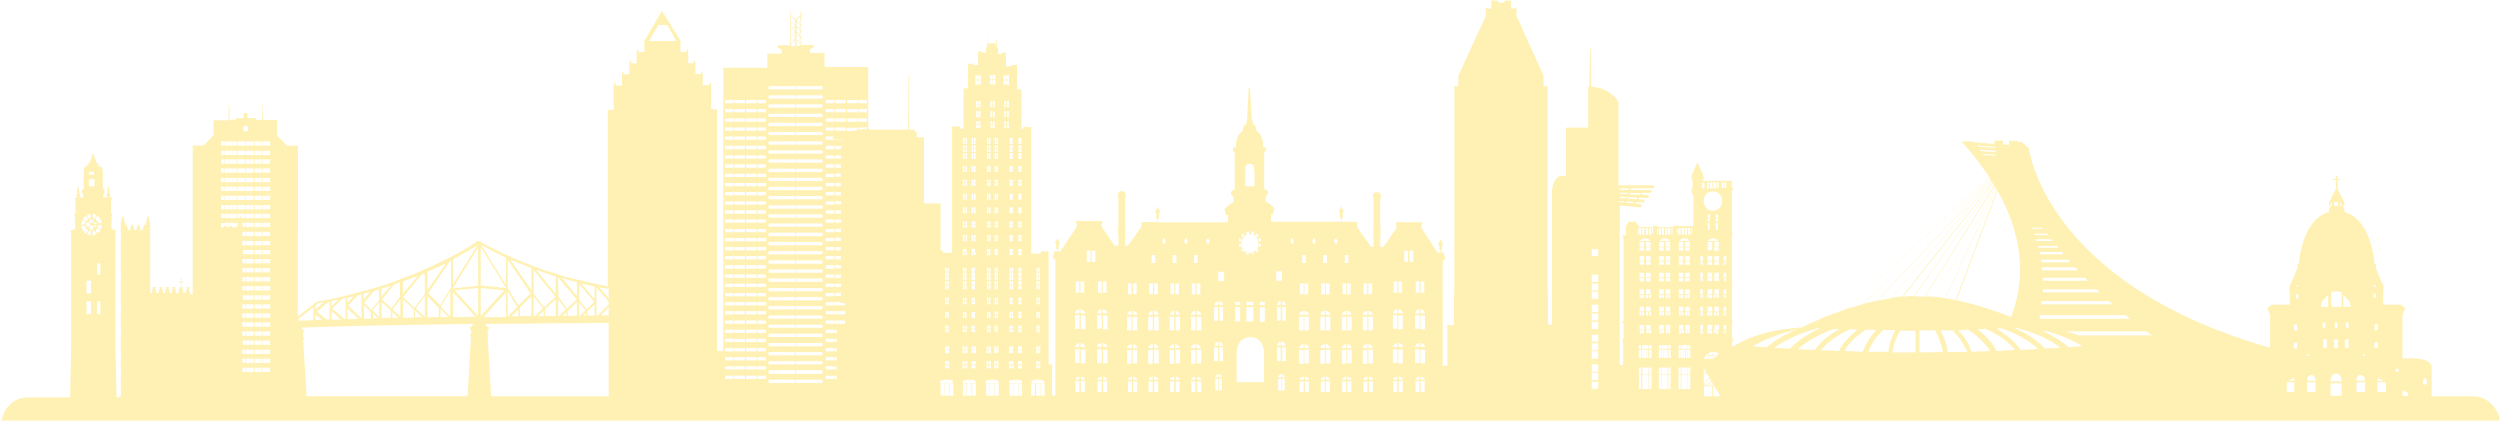<?xml version="1.0" encoding="utf-8"?>
<!-- Generator: Adobe Illustrator 24.1.0, SVG Export Plug-In . SVG Version: 6.00 Build 0)  -->
<svg version="1.1" id="Layer_1" xmlns="http://www.w3.org/2000/svg" xmlns:xlink="http://www.w3.org/1999/xlink" x="0px" y="0px"
	 viewBox="0 0 1440 243" style="enable-background:new 0 0 1440 243;" xml:space="preserve">
<style type="text/css">
	.st0{fill:#FFFFFF;filter:url(#Adobe_OpacityMaskFilter);}
	.st1{mask:url(#mask0_542_604_1_);}
	.st2{fill:#FFCE00;fill-opacity:0.3;}
</style>
<defs>
	<filter id="Adobe_OpacityMaskFilter" filterUnits="userSpaceOnUse" x="0.9" y="0.2" width="1439.4" height="242.9">
		<feColorMatrix  type="matrix" values="1 0 0 0 0  0 1 0 0 0  0 0 1 0 0  0 0 0 1 0"/>
	</filter>
</defs>
<mask maskUnits="userSpaceOnUse" x="0.9" y="0.2" width="1439.4" height="242.9" id="mask0_542_604_1_">
	<path class="st0" d="M1440,0H0v242.3h1440V0z"/>
</mask>
<g class="st1">
	<path class="st2" d="M1397.6,221.4h-1.9v-2.3c0,0,0.2-1.3,1.1-1.3s1.1,1.3,1.1,1.3v2.3H1397.6z M1386.9,228.1h-3v-3.5l3,1.7V228.1z
		 M1381.6,214.1h-1.7v-1.7h1.7V214.1z M1374.3,225.8h-4.9v-5.6h4.9V225.8z M1369.7,217.8l3.4,1.7h-3.6
		C1369.4,219.3,1369.4,218.7,1369.7,217.8z M1367.7,197.2h1.9v3.3h-1.9V197.2z M1369.7,186.8v3.3h-1.9v-3.3H1369.7z M1367.1,169.2
		h1.3v2.5h-1.3V169.2z M1362.4,205.1h-1.3v-1l1.3,0.4V205.1z M1362.2,219.3h-4.9c0,0-0.2-3.3,2.3-3.3
		C1362.4,216,1362.2,219.3,1362.2,219.3z M1362.2,225.8h-4.9v-5.6h4.9V225.8z M1349.8,176.7v-6.9l3.6,4c0.4,1.7,0.6,2.9,0.6,2.9
		H1349.8z M1352.8,188.8h-1.5v-2.9h1.5V188.8z M1352.8,200.3h-2.1v-4.8h2.1V200.3z M1367.3,164.2h0.9v1h-0.9V164.2z M1348.8,219.7
		h-6.4c0,0-0.2-4.4,3-4.4c0,0,0,0,0.2,0c0,0,0,0,0.2,0C1349,215.5,1348.8,219.7,1348.8,219.7z M1348.8,227.9h-6.4v-7.1h6.4V227.9z
		 M1342.4,117.3l0.8-0.6v2.1l-0.8,0.2V117.3z M1344.5,116.4h2.1v2.3h-2.1V116.4z M1345.6,176.7h-2.8v-8.1l0.4-0.4
		c0.6-0.2,1.5-0.4,2.6-0.4c0.8,0,1.7,0.2,2.6,0.4l0.4,0.4v8.1H1345.6z M1344.9,188.8v-2.9h1.5v2.9H1344.9z M1345.6,200.3h-1.1v-4.8
		h2.1v4.8H1345.6z M1347.7,116.6l0.9,0.6v1.7l-0.9-0.2V116.6z M1341.1,176.7h-4.3c0,0,0-1.5,0.6-2.9l3.6-4V176.7z M1337.9,188.8
		v-2.9h1.5v2.9H1337.9z M1340.3,200.3h-2.1v-4.8h2.1V200.3z M1333.8,219.3h-4.9c0,0-0.2-3.3,2.4-3.3
		C1333.8,216,1333.8,219.3,1333.8,219.3z M1333.8,225.8h-4.9v-5.6h4.9V225.8z M1328.5,204.5l1.3-0.4v1h-1.3V204.5z M1323.8,171.9
		h-1.3v-2.5h1.3V171.9z M1323.2,190.3h-1.9V187h1.9V190.3z M1323.2,200.7h-1.9v-3.3h1.9V200.7z M1321.5,219.3h-3.6l3.4-1.7
		C1321.5,218.7,1321.5,219.3,1321.5,219.3z M1321.5,225.8h-4.3v-5.6h4.3V225.8z M1322.8,164.2h0.8v1h-0.8V164.2z M1197.7,193.2
		c-2.3-0.8-5.1-1.7-8.1-2.3h46.9c1.1,0.8,2.1,1.7,3.4,2.3H1197.7z M1191.5,199.9c-3-2.5-6.4-4.8-10.2-6.9c-1.5-0.8-3.2-1.7-4.7-2.3
		h2.1c2.3,0.6,4.7,1.5,7.3,2.3c4.5,1.7,9.4,3.8,13.4,6.3C1197.4,199.7,1194.7,199.7,1191.5,199.9z M1177.8,200.7
		c-4.7-5.2-11.5-9.2-17.5-11.9c0.4,0,0.6,0,1.1,0c3,0.8,6.6,1.9,10.7,3.5c0.6,0.2,1.1,0.4,1.7,0.6c4.5,1.9,9.2,4.4,13,7.3
		C1184.2,200.5,1181.2,200.5,1177.8,200.7z M1164,201.6c-2.8-3.8-6.2-7.1-10-9.6c-1.3-1-2.8-1.9-4-2.7c1.1,0,2.1,0,3-0.2
		c0.6,0.2,1.3,0.6,2.1,0.8c5.8,2.3,13.2,5.8,18.8,11.1C1170.8,201.2,1167.4,201.4,1164,201.6z M1149.9,202.2
		c-0.2-0.6-0.6-1.3-0.8-1.7c-2.8-4.6-6.4-7.9-10-10.9c1.5,0,3.2,0,4.7-0.2c2.6,1.3,5.8,2.9,9,5c2.8,1.9,5.5,4.4,7.9,7.1
		C1156.9,201.8,1153.5,202,1149.9,202.2z M1135.6,202.6c-1.7-5.2-4.7-9.4-7.7-12.5c1.9,0,4.1,0,5.8-0.2c0.9,0.6,1.9,1.5,3,2.1
		c3.2,2.5,7,6.1,9.6,10.2C1143.3,202.4,1139.7,202.4,1135.6,202.6z M1121.8,202.8c-0.6-5.2-2.3-9.4-4.1-12.5c2.3,0,4.5,0,7,0
		c2.8,2.7,6.2,7.1,8.5,12.5C1129.2,202.6,1125.4,202.8,1121.8,202.8z M1105.6,203v-12.7c3,0,6,0,9,0c1.7,2.9,3.6,7.3,4.5,12.5
		C1114.7,202.8,1110.3,203,1105.6,203z M1102.6,170.7l45.6-64.5c0.2,0.2,0.2,0.4,0.4,0.8l-40.1,63.9c-1.3,0-2.8-0.2-4.1-0.2
		C1103.9,170.7,1103.2,170.7,1102.6,170.7z M1103.4,203c-4.5,0-9.2,0-13.4,0c0.8-5.2,2.8-9.8,4.5-12.5c2.8,0,5.8,0,8.9,0V203z
		 M1076.2,202.6c1.9-5.4,5.5-9.8,8.5-12.5c2.1,0,4.5,0,7,0c-1.7,3.1-3.4,7.5-4,12.5C1083.4,202.8,1079.8,202.6,1076.2,202.6z
		 M1062.3,202.2c2.6-4.4,6-7.7,9.6-10.2c1.1-0.8,1.9-1.7,3-2.1c1.9,0,3.8,0,5.8,0.2c-2.8,3.1-5.8,7.3-7.7,12.5
		C1069.3,202.4,1065.9,202.4,1062.3,202.2z M1048.7,201.8c4.7-5.6,11.5-9.6,16.6-12.1c1.5,0,3,0,4.7,0.2c-3.8,2.9-8.1,7.1-10.9,12.3
		C1055.5,202,1052.1,201.8,1048.7,201.8z M1045.3,201.6c-3.4-0.2-6.6-0.4-9.8-0.4c6.2-5.6,14.7-9.6,20.9-11.7c1.1,0,1.9,0,3,0.2
		C1054.2,192.4,1048.9,196.4,1045.3,201.6z M1022,200.3c7.9-5.8,18.3-9.4,25.4-11.3c0.4,0,0.6,0,1.1,0c-6,2.7-12.6,6.7-17.5,11.9
		C1027.8,200.5,1024.8,200.5,1022,200.3z M1009.5,199.5c8.5-5,18.8-8.1,26.6-10.2c-6.4,2.5-13.2,6.1-18.5,10.8
		C1014.3,199.7,1011.6,199.7,1009.5,199.5z M1145.4,101.6c0.2,0.2,0.2,0.4,0.4,0.6l-82.7,76c-4.1,1.5-7.9,2.7-11.3,4L1145.4,101.6z
		 M1147.8,105.4c0.2,0.2,0.2,0.4,0.4,0.6l-45.8,64.5c-2.1,0-4.3,0.2-6.2,0.4L1147.8,105.4z M1147.3,104.5c0.2,0.2,0.2,0.4,0.4,0.6
		l-52,65.7c-2.3,0.2-4.5,0.4-6.6,0.8L1147.3,104.5z M1146.7,103.9c0.2,0.2,0.2,0.4,0.4,0.6l-58.4,67.4c-2.6,0.4-4.9,0.8-7.5,1.5
		L1146.7,103.9z M1072.8,175.3c-3.2,1-6.4,1.7-9.4,2.7l82.5-75.7c0.2,0.2,0.2,0.4,0.4,0.6L1072.8,175.3z M1146.3,103.1
		c0.2,0.2,0.2,0.4,0.4,0.6l-65.6,69.5c-2.8,0.6-5.5,1.3-8.3,1.9L1146.3,103.1z M1142.7,89.3l-0.4-0.6l7.2,0.4v0.6L1142.7,89.3z
		 M1140.3,86.2l9,0.6v0.8l-8.5-0.6L1140.3,86.2z M1138.4,83.9l10.9,0.6v0.6l-10.2-0.6L1138.4,83.9z M1114.7,171.1
		c-1.9-0.2-3.8-0.4-5.8-0.4l40.1-63.6c0.2,0.2,0.2,0.4,0.4,0.8L1114.7,171.1z M1149.7,108.5l-29.2,63.2c-1.9-0.2-3.8-0.6-5.8-0.8
		l34.7-63.2C1149.5,108.3,1149.5,108.5,1149.7,108.5z M1150.3,109.5l-23.9,63.4c-1.9-0.4-3.8-0.8-5.8-1l29.2-63.2
		C1149.9,108.9,1150.1,109.3,1150.3,109.5z M1158.4,182.6c-8.3-3.3-19.4-7.1-31.5-9.6l23.7-63.2
		C1167.2,139.4,1165.5,164,1158.4,182.6z M1176.6,131.2c0.2,0.2,0.2,0.4,0.4,0.6h-6.6c0-0.2-0.2-0.4-0.2-0.6H1176.6z M1180,135.4
		h-7.9l-0.2-0.8h7.7C1179.3,134.8,1179.5,135.2,1180,135.4z M1182.5,138.8h-9.6c0-0.4-0.2-0.6-0.2-1h9
		C1181.9,138.1,1182.1,138.3,1182.5,138.8z M1185.5,142.7h-11.3c0-0.4-0.2-0.8-0.2-1h10.9C1184.9,141.9,1185.3,142.3,1185.5,142.7z
		 M1188.7,146.5h-13.6c0-0.4-0.2-0.8-0.2-1.3h13C1188.1,145.9,1188.5,146.3,1188.7,146.5z M1192.5,151.1h-16.6c0-0.4-0.2-1-0.2-1.5
		h15.8C1191.7,150,1192.1,150.4,1192.5,151.1z M1196.8,155.7h-20.5c0-0.6,0-1-0.2-1.7h19C1195.9,154.6,1196.4,155,1196.8,155.7z
		 M1201.1,160c0.4,0.6,1.1,1.3,1.5,1.7h-26c0-0.6,0-1.3,0-1.7H1201.1z M1209.4,168.4h-32.6c0-0.6,0-1.3,0-1.7h30.5
		C1208.1,166.9,1208.7,167.6,1209.4,168.4z M1216.8,175.3h-41.1c0-0.6,0.2-1.5,0.2-1.9h38.6C1215.6,174,1216.2,174.7,1216.8,175.3z
		 M1226.9,183.6h-52.2c0.2-0.8,0.2-1.5,0.4-2.1h49.2C1224.9,182,1225.8,182.8,1226.9,183.6z M994.3,150.2h-1.5v-2.7h1.5V150.2z
		 M994.3,152.5h-0.6v-1.9h0.6V152.5z M994.3,159.8h-1.5v-2.7h1.5V159.8z M994.3,162.1h-0.6v-1.9h0.6V162.1z M994.3,169.4h-1.5v-2.7
		h1.5V169.4z M994.3,171.7h-0.6v-1.9h0.6V171.7z M994.3,179.4h-1.5v-2.7h1.5V179.4z M994.3,181.7h-0.6v-1.9h0.6V181.7z M994.3,189.9
		h-1.5v-2.7h1.5V189.9z M994.3,192.2h-0.6v-1.9h0.6V192.2z M993.2,192.2h-0.6v-1.9h0.6V192.2z M992.8,179.9h0.6v1.9h-0.6V179.9z
		 M992.8,169.6h0.6v1.9h-0.6V169.6z M992.8,160h0.6v1.9h-0.6V160z M992.8,150.7h0.6v1.9h-0.6V150.7z M992.6,108.5h-0.9v-3.3h0.9
		c0,0,0,0,0.2,0.4c0.2,0.4,0,0.6,0,0.6c-0.4,0.2-0.2,0.6,0,0.6c0,0,0.2,0.2,0,0.4c-0.2,0.2,0,0.6,0,0.6s0,0.4,0,0.6
		C992.6,108.3,992.6,108.5,992.6,108.5z M986.6,121.4c-3,0-5.3-2.5-5.3-5.6c0-3.1,2.3-5.6,5.3-5.6c3,0,5.3,2.5,5.3,5.6
		C992.2,118.9,989.6,121.4,986.6,121.4z M990.7,228.3v-0.4l0.4,0.6h-0.4V228.3z M990.5,228.3h-3.8v-5.8h0.9l2.8,4.8L990.5,228.3z
		 M986.2,228.3h-3.4v-5.8h3.4V228.3z M983.7,216l1.1,1.7c-1.9,0.8-3,2.7-3.4,3.8V216H983.7z M982.4,214.9v1h-1.1v-1H982.4z
		 M981.7,211.8c-0.2,0.2-0.4,0.4-0.4,0.4l1.5,2.3h-1.5v-2.9L981.7,211.8z M983.7,215.8h-0.9v-1h0.4L983.7,215.8z M983.7,203.7v3.1
		h-2.3C981.7,206.2,982.4,204.7,983.7,203.7z M984.7,190.1v1.9h-1.3v-1.9H984.7z M986.2,187.2v2.7h-2.6v-2.7H986.2z M984.7,179.9
		v1.9h-1.3v-1.9H984.7z M986.2,176.7v2.7h-2.6v-2.7H986.2z M984.7,169.6v1.9h-1.3v-1.9H984.7z M986.2,166.7v2.7h-2.6v-2.7H986.2z
		 M986.2,160v1.9h-2.6V160H986.2z M986.2,157.1v2.7h-2.6v-2.7H986.2z M986.2,150.7v1.9h-2.6v-1.9H986.2z M986.2,147.5v2.7h-2.6v-2.7
		H986.2z M986.2,142.3v1.9h-2.6v-1.9H986.2z M986.2,139.4v2.7h-2.6v-2.7H986.2z M990.1,142.1h-2.6v-2.7h2.6V142.1z M989.6,203.4
		c0.2,0.2,0.4,0.2,0.4,0.4c-0.2,0.2-0.4,0.2-0.4,0.4V203.4z M988.6,192.2v-1.9h1.1v1.9H988.6z M988.3,190.1v1.9h-1.1v-1.9H988.3z
		 M990.1,187.2v2.7h-2.6v-2.7H990.1z M988.3,179.9v1.9h-1.1v-1.9H988.3z M990.1,179.9v1.9h-1.3v-1.9H990.1z M990.1,176.7v2.7h-2.6
		v-2.7H990.1z M988.3,169.6v1.9h-1.1v-1.9H988.3z M990.1,169.6v1.9h-1.3v-1.9H990.1z M990.1,166.7v2.7h-2.6v-2.7H990.1z M990.1,160
		v1.9h-2.6V160H990.1z M990.1,157.1v2.7h-2.6v-2.7H990.1z M990.1,150.7v1.9h-2.6v-1.9H990.1z M987.3,144.4v-1.9h2.6v1.9H987.3z
		 M990.1,147.5v2.7h-2.6v-2.7H990.1z M986.9,204.5v-1.9c1.1,0,1.7,0.4,2.6,0.8v1.3h-2.6V204.5z M986.9,206.6v-1.7h2.1
		C988.1,205.5,987.5,206.2,986.9,206.6z M987.3,221.8l0.2,0.2h-6v-0.2H987.3z M985.8,219.5c-1.5,0.4-2.1,1.7-2.3,2.1h-1.9
		c0.4-1,1.5-2.9,3.2-3.5L985.8,219.5z M986.6,204.9v1.9h-2.6v-1.9H986.6z M987.1,221.8h-3.2c0.2-0.4,0.9-1.7,2.1-1.7L987.1,221.8z
		 M986.2,171.7h-1.3v-1.9h1.3V171.7z M986.2,181.7h-1.3v-1.9h1.3V181.7z M984.9,192.2v-1.9h1.3v1.9H984.9z M986.6,202.6v1.9h-2.6v-1
		C984.7,203,985.6,202.6,986.6,202.6z M989.6,130.6v1.7h-1.3v-1.7H989.6z M989.6,128.5v1.9h-1.3v-1.9H989.6z M988.3,125.4v-1.9h1.3
		v1.9H988.3z M989.6,125.8v1.7h-1.3v-1.7H989.6z M986.6,137.3c1.7,0,2.6,0.8,3,1.5h-6C984.1,138.3,984.9,137.3,986.6,137.3z
		 M984.9,130.6v1.7h-1.3v-1.7H984.9z M984.9,128.5v1.9h-1.3v-1.9H984.9z M983.7,125.4v-1.9h1.3v1.9H983.7z M984.9,125.8v1.7h-1.3
		v-1.7H984.9z M982.8,228.3h-1.3v-5.8h1.3V228.3z M980.9,150.2h-1.5v-2.7h1.5V150.2z M980.9,152.5h-0.6v-1.9h0.6V152.5z
		 M980.9,159.8h-1.5v-2.7h1.5V159.8z M980.9,162.1h-0.6v-1.9h0.6V162.1z M980.9,169.4h-1.5v-2.7h1.5V169.4z M980.9,171.7h-0.6v-1.9
		h0.6V171.7z M980.9,179.4h-1.5v-2.7h1.5V179.4z M980.9,181.7h-0.6v-1.9h0.6V181.7z M980.9,189.9h-1.5v-2.7h1.5V189.9z M980.9,192.2
		h-0.6v-1.9h0.6V192.2z M980,192.2h-0.6v-1.9h0.6V192.2z M979.4,179.9h0.6v1.9h-0.6V179.9z M979.4,169.6h0.6v1.9h-0.6V169.6z
		 M979.4,160h0.6v1.9h-0.6V160z M979.4,150.7h0.6v1.9h-0.6V150.7z M980.2,105.2h1.5v3.3h-1.5V105.2z M983.2,105.2h0.9
		c0,0,0,0,0.2,0.4c0.2,0.4,0,0.6,0,0.6c-0.4,0.2-0.2,0.6,0,0.6c0,0,0.2,0.2,0,0.4c-0.2,0.2,0,0.6,0,0.6s0,0.4,0,0.6
		c-0.2,0.2-0.2,0.4-0.2,0.4h-0.9V105.2z M984.9,105.4c0.2-0.4,0.2-0.4,0.2-0.4h1.1c0,0,0,0,0.2,0.4c0.2,0.4,0,0.6,0,0.6
		c-0.4,0.2-0.2,0.6,0,0.6c0,0,0.2,0.2,0,0.4s0,0.6,0,0.6s0,0.4,0,0.6c-0.2,0.2-0.2,0.4-0.2,0.4h-1.1c0,0,0-0.4-0.2-0.4
		c-0.2-0.2,0-0.6,0-0.6s0.2-0.4,0-0.6s0-0.2,0-0.4c0,0,0.2-0.4,0-0.6C984.7,106,984.7,105.8,984.9,105.4z M986.9,105.4
		c0.2-0.4,0.2-0.4,0.2-0.4h1.1c0,0,0,0,0.2,0.4c0.2,0.4,0,0.6,0,0.6c-0.4,0.2-0.2,0.6,0,0.6c0,0,0.2,0.2,0,0.4s0,0.6,0,0.6
		s0,0.4,0,0.6c-0.2,0.2-0.2,0.4-0.2,0.4h-1.1c0,0,0-0.4-0.2-0.4c-0.2-0.2,0-0.6,0-0.6s0.2-0.4,0-0.6c-0.2-0.2,0-0.2,0-0.4
		c0,0,0.2-0.4,0-0.6C986.9,106,986.6,105.8,986.9,105.4z M988.8,105.4c0.2-0.4,0.2-0.4,0.2-0.4h0.9v3.3H989c0,0,0-0.4-0.2-0.4
		c-0.2-0.2,0-0.6,0-0.6s0.2-0.4,0-0.6c-0.2-0.2,0-0.2,0-0.4c0,0,0.2-0.4,0-0.6C988.8,106,988.6,105.8,988.8,105.4z M993.2,105.4
		c0.2-0.4,0.2-0.4,0.2-0.4h0.9v3.3h-0.9c0,0,0-0.4-0.2-0.4c-0.2-0.2,0-0.6,0-0.6s0.2-0.4,0-0.6c-0.2-0.2,0-0.2,0-0.4
		c0,0,0.2-0.4,0-0.6C993.2,106,993,105.8,993.2,105.4z M974.7,133.1l-0.2,1.9h-0.2c0,0,0-0.4-0.2-0.6c-0.2-0.2,0-0.6,0-0.6
		s0.2-0.4,0-0.6c-0.2-0.2,0-0.2,0-0.4c0,0,0.2-0.4,0-0.6c0,0-0.2-0.2,0-0.6c0.2-0.4,0.2-0.6,0.2-0.6h0.4V133.1z M973.6,133.1
		c0,0,0.2,0.2,0,0.4c-0.2,0.2,0,0.6,0,0.6s0,0.4,0,0.6c-0.2,0.2-0.2,0.6-0.2,0.6h-0.9c0,0,0-0.4-0.2-0.6c-0.2-0.2,0-0.6,0-0.6
		s0.2-0.4,0-0.6c-0.2-0.2,0-0.2,0-0.4c0,0,0.4-0.4,0-0.6c0,0-0.2-0.2,0-0.6c0.2-0.4,0.2-0.6,0.2-0.6h0.9c0,0,0,0.2,0.2,0.6
		s0,0.6,0,0.6C973.2,132.7,973.4,133.1,973.6,133.1z M973.6,200.9h-1.3v-2.1h1.3V200.9z M973.6,206.2h-1.3v-4.8h1.3V206.2z
		 M973.6,215.5h-1.3v-3.8h1.3V215.5z M973.6,224.1h-1.3v-8.3h1.3V224.1z M972.1,190.1h1.1v1.9h-1.1V190.1z M972.1,200.9h-3.6v-2.1
		h3.6V200.9z M972.1,206.2h-1.1v-4.8h1.1V206.2z M969.6,206.2v-4.8h1.1v4.8H969.6z M972.1,215.5h-3.6v-3.8h3.6V215.5z M972.1,224.1
		h-3.6v-8.3h3.6V224.1z M968.3,192.2h-1.1v-1.9h1.1V192.2z M968.1,200.9h-1.3v-2.1h1.3V200.9z M968.1,206.2h-1.3v-4.8h1.3V206.2z
		 M968.1,215.5h-1.3v-3.8h1.3V215.5z M968.1,224.1h-1.3v-8.3h1.3V224.1z M966.8,132.5c0,0-0.2-0.2,0-0.6s0.2-0.6,0.2-0.6h0.9
		c0,0,0,0.2,0.2,0.6c0.2,0.4,0,0.6,0,0.6c-0.4,0.2-0.2,0.6,0,0.6c0,0,0.2,0.2,0,0.4c-0.2,0.2,0,0.6,0,0.6s0,0.4,0,0.6
		c-0.2,0.2-0.2,0.6-0.2,0.6H967c0,0,0-0.4-0.2-0.6c-0.2-0.2,0-0.6,0-0.6s0.2-0.4,0-0.6c-0.2-0.2,0-0.2,0-0.4
		C966.8,133.1,967.2,132.7,966.8,132.5z M966.4,133.1c0,0,0.2,0.2,0,0.4c-0.2,0.2,0,0.6,0,0.6s0,0.4,0,0.6c-0.2,0.2-0.2,0.6-0.2,0.6
		H966v-1.9h-0.2v-1.7h0.4c0,0,0,0.2,0.2,0.6C966.6,132.9,966.4,133.1,966.4,133.1z M968.7,131.9c0.2-0.4,0.2-0.6,0.2-0.6h0.9
		c0,0,0,0.2,0.2,0.6c0.2,0.4,0,0.6,0,0.6c-0.4,0.2-0.2,0.6,0,0.6c0,0,0.2,0.2,0,0.4c-0.2,0.2,0,0.6,0,0.6s0,0.4,0,0.6
		c-0.2,0.2-0.2,0.6-0.2,0.6H969c0,0,0-0.4-0.2-0.6c-0.2-0.2,0-0.6,0-0.6s0.2-0.4,0-0.6c-0.2-0.2,0-0.2,0-0.4c0,0,0.2-0.4,0-0.6
		C968.5,132.5,968.3,132.3,968.7,131.9z M967,142.1v-2.7h2.6v2.7H967z M967,144.4v-1.9h2.6v1.9H967z M967,150.2v-2.7h2.6v2.7H967z
		 M967,152.5v-1.9h2.6v1.9H967z M967,159.8v-2.7h2.6v2.7H967z M967,162.1v-1.9h2.6v1.9H967z M967,169.4v-2.7h2.6v2.7H967z
		 M968.5,171.7v-1.9h1.1v1.9H968.5z M967,171.7v-1.9h1.1v1.9H967z M967,179.4v-2.7h2.6v2.7H967z M968.5,181.7v-1.9h1.1v1.9H968.5z
		 M967,181.7v-1.9h1.1v1.9H967z M968.3,201.2h1.1v4.8h-1.1V201.2z M969.8,190.1v1.9h-1.1v-1.9H969.8z M967,189.9v-2.7h2.6v2.7H967z
		 M970.7,142.1v-2.7h2.6v2.7H970.7z M970.7,144.4v-1.9h2.6v1.9H970.7z M970.7,150.2v-2.7h2.6v2.7H970.7z M970.7,152.5v-1.9h2.6v1.9
		H970.7z M970.7,159.8v-2.7h2.6v2.7H970.7z M970.7,162.1v-1.9h2.6v1.9H970.7z M970.7,169.4v-2.7h2.6v2.7H970.7z M972.1,171.7v-1.9
		h1.1v1.9H972.1z M970.7,171.7v-1.9h1.1v1.9H970.7z M970.7,179.4v-2.7h2.6v2.7H970.7z M972.1,181.7v-1.9h1.1v1.9H972.1z
		 M970.7,181.7v-1.9h1.1v1.9H970.7z M971.9,190.1v1.9h-1.1v-1.9H971.9z M970.7,189.9v-2.7h2.6v2.7H970.7z M973.2,138.8h-6
		c0.2-0.4,1.3-1.5,3-1.5C971.9,137.3,972.8,138.3,973.2,138.8z M970.4,131.9c0.2-0.4,0.2-0.6,0.2-0.6h0.9c0,0,0,0.2,0.2,0.6
		s0,0.6,0,0.6c-0.4,0.2-0.2,0.6,0,0.6c0,0,0.2,0.2,0,0.4c-0.2,0.2,0,0.6,0,0.6s0,0.4,0,0.6c-0.2,0.2-0.2,0.6-0.2,0.6h-0.9
		c0,0,0-0.4-0.2-0.6c-0.2-0.2,0-0.6,0-0.6s0.2-0.4,0-0.6c-0.2-0.2,0-0.2,0-0.4c0,0,0.4-0.4,0-0.6
		C970.4,132.5,970.2,132.3,970.4,131.9z M963.4,133.1l-0.2,1.9H963c0,0,0-0.4-0.2-0.6c-0.2-0.2,0-0.6,0-0.6s0.2-0.4,0-0.6
		c-0.2-0.2,0-0.2,0-0.4c0,0,0.2-0.4,0-0.6c0,0-0.2-0.2,0-0.6c0.2-0.4,0.2-0.6,0.2-0.6h0.4V133.1z M962.1,133.1c0,0,0.2,0.2,0,0.4
		c-0.2,0.2,0,0.6,0,0.6s0,0.4,0,0.6c-0.2,0.2-0.2,0.4-0.2,0.6h-0.9c0,0,0-0.4-0.2-0.6c-0.2-0.2,0-0.6,0-0.6s0.2-0.4,0-0.6
		c-0.2-0.2,0-0.2,0-0.4c0,0,0.4-0.4,0-0.6c0,0-0.2-0.2,0-0.6c0.2-0.4,0.2-0.6,0.2-0.6h0.9c0,0,0,0.2,0.2,0.6c0.2,0.4,0,0.6,0,0.6
		C961.9,132.7,962.1,133.1,962.1,133.1z M962.3,200.9h-1.3v-2.1h1.3V200.9z M962.3,206.2h-1.3v-4.8h1.3V206.2z M962.3,215.5h-1.3
		v-3.8h1.3V215.5z M962.3,224.1h-1.3v-8.3h1.3V224.1z M960.9,190.1h1.1v1.9h-1.1V190.1z M960.6,200.9H957v-2.1h3.6V200.9z
		 M960.6,206.2h-1.1v-4.8h1.1V206.2z M958.3,206.2v-4.8h1.1v4.8H958.3z M960.6,215.5H957v-3.8h3.6V215.5z M960.6,224.1H957v-8.3h3.6
		V224.1z M957,192.2h-1.1v-1.9h1.1V192.2z M956.8,200.9h-1.3v-2.1h1.3V200.9z M956.8,206.2h-1.3v-4.8h1.3V206.2z M956.8,215.5h-1.3
		v-3.8h1.3V215.5z M956.8,224.1h-1.3v-8.3h1.3V224.1z M955.5,132.5c0,0-0.2-0.2,0-0.6s0.2-0.6,0.2-0.6h0.9c0,0,0,0.2,0.2,0.6
		s0,0.6,0,0.6c-0.4,0.2-0.2,0.6,0,0.6c0,0,0.2,0.2,0,0.4c-0.2,0.2-0.2,0.6,0,0.6c0,0,0,0.4,0,0.6c-0.2,0.2-0.2,0.4-0.2,0.6h-0.9
		c0,0,0-0.4-0.2-0.6c-0.2-0.2,0-0.6,0-0.6s0.2-0.4,0-0.6c-0.2-0.2,0-0.2,0-0.4C955.5,133.1,955.7,132.7,955.5,132.5z M955.1,133.1
		c0,0,0.2,0.2,0,0.4c-0.2,0.2,0,0.6,0,0.6s0,0.4,0,0.6c-0.2,0.2-0.2,0.4-0.2,0.6h-0.2v-1.9h-0.2v-1.7h0.4c0,0,0,0.2,0.2,0.6
		C955.3,132.9,955.1,133.1,955.1,133.1z M957.2,131.9c0.2-0.4,0.2-0.6,0.2-0.6h0.9c0,0,0,0.2,0.2,0.6c0.2,0.4,0,0.6,0,0.6
		c-0.4,0.2-0.2,0.6,0,0.6c0,0,0.2,0.2,0,0.4c-0.2,0.2,0,0.6,0,0.6s0,0.4,0,0.6c-0.2,0.2-0.2,0.4-0.2,0.6h-0.9c0,0,0-0.4-0.2-0.6
		c-0.2-0.2,0-0.6,0-0.6s0.2-0.4,0-0.6c-0.2-0.2,0-0.2,0-0.4c0,0,0.2-0.4,0-0.6C957.2,132.5,957,132.3,957.2,131.9z M955.7,142.1
		v-2.7h2.6v2.7H955.7z M955.7,144.4v-1.9h2.6v1.9H955.7z M955.7,150.2v-2.7h2.6v2.7H955.7z M955.7,152.5v-1.9h2.6v1.9H955.7z
		 M955.7,159.8v-2.7h2.6v2.7H955.7z M955.7,162.1v-1.9h2.6v1.9H955.7z M955.7,169.4v-2.7h2.6v2.7H955.7z M957.2,171.7v-1.9h1.1v1.9
		H957.2z M955.7,171.7v-1.9h1.1v1.9H955.7z M955.7,179.4v-2.7h2.6v2.7H955.7z M957.2,181.7v-1.9h1.1v1.9H957.2z M955.7,181.7v-1.9
		h1.1v1.9H955.7z M957,201.2h1.1v4.8H957V201.2z M958.5,190.1v1.9h-1.1v-1.9H958.5z M955.7,189.9v-2.7h2.6v2.7H955.7z M959.4,142.1
		v-2.7h2.6v2.7H959.4z M959.4,144.4v-1.9h2.6v1.9H959.4z M959.4,150.2v-2.7h2.6v2.7H959.4z M959.4,152.5v-1.9h2.6v1.9H959.4z
		 M959.4,159.8v-2.7h2.6v2.7H959.4z M959.4,162.1v-1.9h2.6v1.9H959.4z M959.4,169.4v-2.7h2.6v2.7H959.4z M960.9,171.7v-1.9h1.1v1.9
		H960.9z M959.4,171.7v-1.9h1.1v1.9H959.4z M959.4,179.4v-2.7h2.6v2.7H959.4z M960.9,181.7v-1.9h1.1v1.9H960.9z M959.4,181.7v-1.9
		h1.1v1.9H959.4z M960.6,190.1v1.9h-1.1v-1.9H960.6z M959.4,189.9v-2.7h2.6v2.7H959.4z M961.9,138.8h-6c0.4-0.4,1.3-1.5,3-1.5
		C960.6,137.3,961.5,138.3,961.9,138.8z M959.1,131.9c0.2-0.4,0.2-0.6,0.2-0.6h0.9c0,0,0,0.2,0.2,0.6s0,0.6,0,0.6
		c-0.4,0.2-0.2,0.6,0,0.6c0,0,0.2,0.2,0,0.4c-0.2,0.2,0,0.6,0,0.6s0,0.4,0,0.6c-0.2,0.2-0.2,0.4-0.2,0.6h-0.9c0,0,0-0.4-0.2-0.6
		c-0.2-0.2,0-0.6,0-0.6s0.2-0.4,0-0.6c-0.2-0.2,0-0.2,0-0.4c0,0,0.2-0.4,0-0.6C958.9,132.5,958.9,132.3,959.1,131.9z M952.1,133.1
		l-0.2,1.9h-0.2c0,0,0-0.4-0.2-0.6c-0.2-0.2,0-0.6,0-0.6s0.2-0.4,0-0.6c-0.2-0.2,0-0.2,0-0.4c0,0,0.2-0.4,0-0.6c0,0-0.2-0.2,0-0.6
		c0.2-0.4,0.2-0.6,0.2-0.6h0.4V133.1z M951,133.1c0,0,0.2,0.2,0,0.4c-0.2,0.2,0,0.6,0,0.6s0,0.4,0,0.6c-0.2,0.2-0.2,0.6-0.2,0.6H950
		c0,0,0-0.4-0.2-0.6c-0.2-0.2,0-0.6,0-0.6s0.2-0.4,0-0.6c-0.2-0.2,0-0.2,0-0.4c0,0,0.2-0.4,0-0.6c0,0-0.2-0.2,0-0.6s0.2-0.6,0.2-0.6
		h0.9c0,0,0,0.2,0.2,0.6s0,0.6,0,0.6C950.8,132.7,951,133.1,951,133.1z M951.3,200.9H950v-2.1h1.3V200.9z M951.3,206.2H950v-4.8h1.3
		V206.2z M951.3,215.5H950v-3.8h1.3V215.5z M951.3,224.1H950v-8.3h1.3V224.1z M949.8,190.1h1.3v1.9h-1.3V190.1z M949.6,200.9h-3.6
		v-2.1h3.6V200.9z M949.6,206.2h-1.3v-4.8h1.1v4.8H949.6z M947,206.2v-4.8h1.1v4.8H947z M949.6,215.5h-3.6v-3.8h3.6V215.5z
		 M949.6,224.1h-3.6v-8.3h3.6V224.1z M945.7,192.2h-1.1v-1.9h1.1V192.2z M945.3,200.9H944v-2.1h1.3V200.9z M945.3,206.2H944v-4.8
		h1.3V206.2z M945.3,215.5H944v-3.8h1.3V215.5z M945.3,224.1H944v-8.3h1.3V224.1z M944,132.5c0,0-0.2-0.2,0-0.6s0.2-0.6,0.2-0.6h1.1
		c0,0,0,0.2,0.2,0.6s0,0.6,0,0.6c-0.4,0.2-0.2,0.6,0,0.6c0,0,0.2,0.2,0,0.4c-0.2,0.2,0,0.6,0,0.6s0,0.4,0,0.6
		c-0.2,0.2-0.2,0.6-0.2,0.6h-0.9c0,0,0-0.4-0.2-0.6c-0.2-0.2,0-0.6,0-0.6s0.2-0.4,0-0.6c-0.2-0.2,0-0.2,0-0.4
		C944.2,133.1,944.4,132.7,944,132.5z M943.8,133.1c0,0,0.2,0.2,0,0.4c-0.2,0.2,0,0.6,0,0.6s0,0.4,0,0.6c-0.2,0.2-0.2,0.6-0.2,0.6
		h-0.2v-3.8h0.2c0,0,0,0.2,0.2,0.6c0.2,0.4,0,0.6,0,0.6C943.4,132.7,943.6,133.1,943.8,133.1z M945.9,131.9c0.2-0.4,0.2-0.6,0.2-0.6
		h0.9c0,0,0,0.2,0.2,0.6c0.2,0.4,0,0.6,0,0.6c-0.4,0.2-0.2,0.6,0,0.6c0,0,0.2,0.2,0,0.4c-0.2,0.2,0,0.6,0,0.6s0,0.4,0,0.6
		c-0.2,0.2-0.2,0.6-0.2,0.6h-0.9c0,0,0-0.4-0.2-0.6c-0.2-0.2,0-0.6,0-0.6s0.2-0.4,0-0.6c-0.2-0.2,0-0.2,0-0.4c0,0,0.2-0.4,0-0.6
		C945.9,132.5,945.7,132.3,945.9,131.9z M944.4,142.1v-2.7h2.6v2.7H944.4z M944.4,144.4v-1.9h2.6v1.9H944.4z M944.4,150.2v-2.7h2.6
		v2.7H944.4z M944.4,152.5v-1.9h2.6v1.9H944.4z M944.4,159.8v-2.7h2.6v2.7H944.4z M944.4,162.1v-1.9h2.6v1.9H944.4z M944.4,169.4
		v-2.7h2.6v2.7H944.4z M945.9,171.7v-1.9h1.1v1.9H945.9z M944.4,171.7v-1.9h1.1v1.9H944.4z M944.4,179.4v-2.7h2.6v2.7H944.4z
		 M945.9,181.7v-1.9h1.1v1.9H945.9z M944.4,181.7v-1.9h1.1v1.9H944.4z M945.7,201.2h1.1v4.8h-1.1V201.2z M947,190.1v1.9h-1.1v-1.9
		H947z M944.4,189.9v-2.7h2.6v2.7H944.4z M948.1,142.1v-2.7h2.6v2.7H948.1z M948.1,144.4v-1.9h2.6v1.9H948.1z M948.1,150.2v-2.7h2.6
		v2.7H948.1z M948.1,152.5v-1.9h2.6v1.9H948.1z M948.1,159.8v-2.7h2.6v2.7H948.1z M948.1,162.1v-1.9h2.6v1.9H948.1z M948.1,169.4
		v-2.7h2.6v2.7H948.1z M949.8,171.7v-1.9h1.3v1.9H949.8z M948.1,171.7v-1.9h1.1v1.9H948.1z M948.1,179.4v-2.7h2.6v2.7H948.1z
		 M949.8,181.7v-1.9h1.3v1.9H949.8z M948.1,181.7v-1.9h1.1v1.9H948.1z M949.6,190.1v1.9h-1.3v-1.9H949.6z M948.1,189.9v-2.7h2.6v2.7
		H948.1z M950.6,138.8h-6c0.4-0.4,1.3-1.5,3-1.5C949.6,137.3,950.4,138.3,950.6,138.8z M947.8,131.9c0.2-0.4,0.2-0.6,0.2-0.6h1.1
		c0,0,0,0.2,0.2,0.6c0.2,0.4,0,0.6,0,0.6c-0.4,0.2-0.2,0.6,0,0.6c0,0,0.2,0.2,0,0.4c-0.2,0.2,0,0.6,0,0.6s0,0.4,0,0.6
		c-0.2,0.2-0.2,0.6-0.2,0.6h-0.9c0,0,0-0.4-0.2-0.6c-0.2-0.2,0-0.6,0-0.6s0.2-0.4,0-0.6c-0.2-0.2,0-0.2,0-0.4c0,0,0.2-0.4,0-0.6
		C947.6,132.5,947.4,132.3,947.8,131.9z M920.6,147.5h-3.8v-4h3.8V147.5z M920.6,162.3h-3.8v-4h3.8V162.3z M920.6,167.3h-3.8v-4h3.8
		V167.3z M920.6,172.1h-3.8V168h3.8V172.1z M920.6,179.7h-3.8v-4.2h3.8V179.7z M920.6,184.5h-3.8v-4h3.8V184.5z M920.6,189.5h-3.8
		v-4.2h3.8V189.5z M920.6,196.8h-3.8v-4h3.8V196.8z M920.6,201.8h-3.8v-4h3.8V201.8z M920.6,206.6h-3.8v-4.2h3.8V206.6z
		 M920.6,214.1h-3.8v-4.2h3.8V214.1z M920.6,218.9h-3.8v-4.2h3.8V218.9z M920.6,223.9h-3.8v-4h3.8V223.9z M820.8,189.7h-2.6v-7.9
		h2.6V189.7z M820.8,209.3h-2.6v-7.9h2.6V209.3z M820.6,218.7h-2.3V217c1.7,0,2.3,1.3,2.3,1.3V218.7z M820.6,225.8h-2.3v-6.3h2.3
		V225.8z M817.6,218.7h-2.3v-0.4c0,0,0.6-1.3,2.3-1.3V218.7z M817.6,225.8h-2.3v-6.3h2.3V225.8z M815.1,201.2h2.6v7.9h-2.6V201.2z
		 M814,150.9h-2.1v-6.5h2.1V150.9z M811,150.9h-2.1v-6.5h2.1V150.9z M808,189.7h-2.6v-7.9h2.6V189.7z M808,209.3h-2.6v-7.9h2.6
		V209.3z M808,218.7h-2.3V217c1.7,0,2.3,1.3,2.3,1.3V218.7z M808,225.8h-2.3v-6.3h2.3V225.8z M804.8,218.7h-2.3v-0.4
		c0,0,0.6-1.3,2.3-1.3V218.7z M804.8,225.8h-2.3v-6.3h2.3V225.8z M802.3,201.2h2.6v7.9h-2.6V201.2z M804.8,197.6v2.3h-2.6
		C802.5,199.5,802.9,197.8,804.8,197.6z M802.3,181.5h2.6v7.9h-2.6V181.5z M804.8,178.2v2.3h-2.6
		C802.5,180.1,802.9,178.2,804.8,178.2z M802.7,162.1h2.1v6.5h-2.1V162.1z M805.5,197.6c2.1,0.2,2.6,1.7,2.6,2.3h-2.6V197.6z
		 M805.5,178.2c2.1,0.2,2.6,1.7,2.6,2.3h-2.6V178.2z M805.5,162.1h2.1v6.5h-2.1V162.1z M817.6,197.6v2.3h-2.6
		C815.1,199.5,815.5,197.8,817.6,197.6z M815.1,181.5h2.6v7.9h-2.6V181.5z M817.6,178.2v2.3h-2.6
		C815.1,180.1,815.5,178.2,817.6,178.2z M815.5,162.1h2.1v6.5h-2.1V162.1z M818.3,197.6c2.1,0.2,2.3,1.7,2.6,2.3h-2.6V197.6z
		 M818.3,178.2c2.1,0.2,2.3,1.7,2.6,2.3h-2.6V178.2z M818.3,162.1h2.1v6.5h-2.1V162.1z M790.8,190.3h-2.6v-7.9h2.6V190.3z
		 M790.8,209.3h-2.6v-7.9h2.6V209.3z M790.8,218.7h-2.3V217c1.7,0,2.3,1.3,2.3,1.3V218.7z M790.8,225.8h-2.3v-6.1h2.3V225.8z
		 M787.6,218.7h-2.3v-0.4c0,0,0.6-1.3,2.3-1.3V218.7z M787.6,225.8h-2.3v-6.1h2.3V225.8z M785,201.6h2.6v7.9H785V201.6z
		 M787.6,198.2v2.3H785C785,199.9,785.4,198.4,787.6,198.2z M785,182.4h2.6v7.9H785V182.4z M787.6,179v2.3H785
		C785,180.9,785.4,179.2,787.6,179z M785.4,163.2h2.1v6.3h-2.1V163.2z M788.2,198.2c1.9,0.2,2.3,1.7,2.6,2.3h-2.6V198.2z M788.2,179
		c1.9,0.2,2.3,1.7,2.6,2.3h-2.6V179z M788.2,163.2h2.1v6.3h-2.1V163.2z M778.6,190.3h-2.6v-7.9h2.6V190.3z M778.6,209.3h-2.6v-7.9
		h2.6V209.3z M778.4,218.7h-2.3V217c1.7,0,2.3,1.3,2.3,1.3V218.7z M778.4,225.8h-2.3v-6.1h2.3V225.8z M775.4,218.7h-2.3v-0.4
		c0,0,0.6-1.3,2.3-1.3V218.7z M775.4,225.8h-2.3v-6.1h2.3V225.8z M772.9,201.6h2.6v7.9h-2.6V201.6z M769.4,140.4
		c-0.4,0-0.9-0.6-0.9-1.5c0-0.8,0.4-1.5,0.9-1.5c0.4,0,0.9,0.6,0.9,1.5C770.5,140,770.1,140.4,769.4,140.4z M766.3,190.3h-2.6v-7.9
		h2.6V190.3z M766.3,209.3h-2.6v-7.9h2.6V209.3z M766,218.7h-2.3V217c1.7,0,2.3,1.3,2.3,1.3V218.7z M766,225.8h-2.3v-6.1h2.3V225.8z
		 M763.1,218.7h-2.3v-0.4c0,0,0.6-1.3,2.3-1.3V218.7z M763.1,225.8h-2.3v-6.1h2.3V225.8z M760.5,201.6h2.6v7.9h-2.6V201.6z
		 M756.9,140.4c-0.4,0-0.9-0.6-0.9-1.5c0-0.8,0.4-1.5,0.9-1.5c0.4,0,0.9,0.6,0.9,1.5C757.7,140,757.3,140.4,756.9,140.4z
		 M753.9,190.3h-2.6v-7.9h2.6V190.3z M753.9,209.3h-2.6v-7.9h2.6V209.3z M753.9,218.7h-2.3V217c1.7,0,2.3,1.3,2.3,1.3V218.7z
		 M753.9,225.8h-2.3v-6.1h2.3V225.8z M750.9,218.7h-2.3v-0.4c0,0,0.6-1.3,2.3-1.3V218.7z M750.9,225.8h-2.3v-6.1h2.3V225.8z
		 M748.3,201.6h2.6v7.9h-2.6V201.6z M744.3,140.4c-0.4,0-0.9-0.6-0.9-1.5c0-0.8,0.4-1.5,0.9-1.5c0.4,0,0.9,0.6,0.9,1.5
		C745.2,140,744.7,140.4,744.3,140.4z M740.7,184.7h-2.1v-7.9h2.1V184.7z M740.7,208h-2.1v-7.9h2.1V208z M740,224.9h-1.7v-6.7h1.7
		V224.9z M737.9,217.4h-1.7c0-0.4,0.4-1.7,1.7-1.9V217.4z M737.9,224.9h-1.7v-6.7h1.7V224.9z M735.6,200.1h2.1v7.9h-2.1V200.1z
		 M735.6,175.7c0-0.6,0.4-2.1,2.1-2.3v2.3H735.6z M737.7,196.8v2.3h-2.1C735.6,198.6,736,197,737.7,196.8z M735.6,184.7v-7.9h2.1
		v7.9H735.6z M738.3,215.5c1.3,0.2,1.7,1.5,1.7,1.9h-1.7V215.5z M738.3,196.8c1.7,0.2,2.1,1.7,2.1,2.3h-2.1V196.8z M735.1,156.3h3.4
		v5.4h-3.4V156.3z M740.7,175.7h-2.1v-2.3C740.2,173.6,740.5,175.1,740.7,175.7z M750.9,198.2v2.3h-2.6
		C748.3,199.9,748.8,198.4,750.9,198.2z M748.3,182.4h2.6v7.9h-2.6V182.4z M750.9,179v2.3h-2.6C748.3,180.9,748.8,179.2,750.9,179z
		 M748.8,163.2h2.1v6.3h-2.1V163.2z M751.5,198.2c1.9,0.2,2.3,1.7,2.6,2.3h-2.6V198.2z M750.1,146.9h2.1v4.6h-2.1V146.9z
		 M753.5,169.6h-2.1v-6.3h2.1V169.6z M753.9,181.3h-2.6V179C753.5,179.2,753.9,180.9,753.9,181.3z M763.1,198.2v2.3h-2.6
		C760.7,199.9,761.1,198.4,763.1,198.2z M760.5,182.4h2.6v7.9h-2.6V182.4z M763.1,179v2.3h-2.6C760.7,180.9,761.1,179.2,763.1,179z
		 M761.1,163.2h2.1v6.3h-2.1V163.2z M763.7,198.2c1.9,0.2,2.3,1.7,2.6,2.3h-2.6V198.2z M762.2,146.9h2.1v4.6h-2.1V146.9z
		 M765.8,169.6h-2.1v-6.3h2.1V169.6z M766.3,181.3h-2.6V179C765.8,179.2,766,180.9,766.3,181.3z M775.4,198.2v2.3h-2.6
		C773.1,199.9,773.3,198.4,775.4,198.2z M772.9,182.4h2.6v7.9h-2.6V182.4z M775.4,179v2.3h-2.6C773.1,180.9,773.3,179.2,775.4,179z
		 M773.3,163.2h2.1v6.3h-2.1V163.2z M776.1,198.2c1.9,0.2,2.3,1.7,2.6,2.3h-2.6V198.2z M774.6,146.9h2.1v4.6h-2.1V146.9z M778,169.6
		h-2.1v-6.3h2.1V169.6z M778.4,181.3h-2.6V179C778,179.2,778.4,180.9,778.4,181.3z M728.5,175.7h-2.8v-1.9h2.8V175.7z M728.5,185.3
		h-2.8v-8.3h2.8V185.3z M727.9,220.1h-15.6V203c0,0,0-8.8,7.9-8.8c7.9,0,7.9,8.8,7.9,8.8v17.1H727.9z M711.5,176.9h2.8v8.3h-2.8
		V176.9z M711.5,173.8h2.8v1.9h-2.8V173.8z M714.9,140.6c0,0.4,0.2,0.8,0.2,1.3l-1.1,0.6c-0.2-0.6-0.4-1.3-0.4-1.7h1.3V140.6z
		 M714,137.1l1.1,0.6c-0.2,0.4-0.2,0.8-0.2,1.3h-1.3C713.6,138.3,713.8,137.7,714,137.1z M716.2,134.4l0.6,1.3
		c-0.2,0.2-0.6,0.6-0.9,0.8l-1.1-0.6C715.1,135.4,715.5,134.8,716.2,134.4z M716.8,144l-0.6,1.3c-0.4-0.4-0.9-0.8-1.3-1.5l1.1-0.6
		C716.2,143.6,716.4,143.8,716.8,144z M720.9,146.5V145c0.4,0,0.6-0.2,1.1-0.4l0.6,1.3C722.1,146.3,721.5,146.5,720.9,146.5z
		 M717.9,175.7v-1.9h4v1.9H717.9z M717.4,146.3l0.6-1.3c0.4,0.2,0.6,0.2,1.1,0.4v1.5C718.7,146.5,717.9,146.3,717.4,146.3z
		 M717.9,176.9h4v8.3h-4V176.9z M718.1,135.2c0.4-0.2,0.9-0.2,1.3-0.4c0.2,0,0.4,0,0.6,0c0.2,0,0.4,0,0.6,0c0.4,0,0.9,0.2,1.3,0.4
		c0.2,0.2,0.6,0.2,0.9,0.4l0.2,0.2c0.4,0.2,0.6,0.6,0.9,1c0.2,0.4,0.4,0.8,0.6,1.3c0.2,0.4,0.2,0.8,0.4,1.5c0,0.2,0,0.4,0,0.6
		c0,0.2,0,0.4,0,0.6c0,0.4-0.2,1-0.4,1.5c-0.2,0.4-0.4,0.8-0.6,1.3c-0.2,0.4-0.6,0.6-0.9,1c-0.2,0-0.2,0.2-0.4,0.2
		c0,0-0.2,0-0.2,0.2c-0.2,0.2-0.4,0.2-0.6,0.4c-0.4,0.2-0.9,0.2-1.3,0.4c-0.2,0-0.4,0-0.6,0s-0.4,0-0.6,0c-0.4,0-0.9-0.2-1.3-0.4
		c-0.4-0.2-0.9-0.4-1.1-0.6c-0.4-0.2-0.6-0.6-0.9-1c0-0.2-0.2-0.2-0.2-0.4c-0.2-0.2-0.2-0.6-0.4-0.8c-0.2-0.4-0.2-0.8-0.4-1.5
		c0-0.2,0-0.4,0-0.6c0-0.2,0-0.4,0-0.6c0-0.4,0.2-0.8,0.4-1.5c0-0.2,0-0.2,0.2-0.4c0.2-0.4,0.4-0.6,0.4-0.8c0.2-0.4,0.6-0.6,0.9-1
		C717.2,135.6,717.7,135.2,718.1,135.2z M719.4,133.3v1.5c-0.4,0-0.6,0.2-1.1,0.4l-0.6-1.3C717.9,133.5,718.7,133.3,719.4,133.3z
		 M722.6,133.8l-0.6,1.3c-0.4-0.2-0.6-0.2-1.1-0.4v-1.5C721.5,133.3,722.1,133.5,722.6,133.8z M717.2,98.3l0.2-0.4v-0.6h-0.2v-0.4
		c0,0,0-2.5,2.6-2.5s2.6,2.5,2.6,2.5v0.4v0.6l0.2,0.4v9h-5.3V98.3z M723.8,134.4c0.4,0.4,0.9,0.8,1.3,1.5l-1.1,0.6
		c-0.2-0.4-0.4-0.6-0.9-0.8L723.8,134.4z M725.1,144c-0.4,0.6-0.9,1-1.3,1.5l-0.6-1.3c0.2-0.2,0.6-0.6,0.9-0.8L725.1,144z
		 M724.9,141.9c0.2-0.4,0.2-0.8,0.2-1.3h1.3c0,0.6-0.2,1.3-0.4,1.7L724.9,141.9z M726,137.1c0.2,0.6,0.4,1.3,0.4,1.7h-1.3
		c0-0.4-0.2-0.8-0.2-1.3L726,137.1z M705.1,161.9h-3.4v-5.4h3.4V161.9z M702.3,175.7v-2.3c1.7,0.2,2.1,1.7,2.1,2.3H702.3z
		 M704.4,184.7h-2.1v-7.9h2.1V184.7z M702.3,199.3V197c1.7,0.2,2.1,1.7,2.1,2.3H702.3z M704.4,208h-2.1v-7.9h2.1V208z M702.1,217.4
		v-1.9c1.3,0.2,1.7,1.5,1.7,1.9H702.1z M703.8,224.9h-1.7v-6.7h1.7V224.9z M701.7,217.4H700c0-0.4,0.4-1.7,1.7-1.9V217.4z
		 M701.7,224.9H700v-6.7h1.7V224.9z M699.3,200.1h2.3v7.9h-2.3V200.1z M695.7,140.4c-0.4,0-0.9-0.6-0.9-1.5c0-0.8,0.4-1.5,0.9-1.5
		c0.4,0,0.9,0.6,0.9,1.5C696.8,140,696.3,140.4,695.7,140.4z M691.9,190.3h-2.6v-7.9h2.6V190.3z M691.9,209.3h-2.6v-7.9h2.6V209.3z
		 M691.9,218.7h-2.3V217c1.7,0,2.3,1.3,2.3,1.3V218.7z M691.9,225.8h-2.3v-6.1h2.3V225.8z M688.5,218.7h-2.3v-0.4
		c0,0,0.6-1.3,2.3-1.3V218.7z M688.5,225.8h-2.3v-6.1h2.3V225.8z M686.1,201.6h2.6v7.9h-2.6V201.6z M683.1,140.4
		c-0.4,0-0.9-0.6-0.9-1.5c0-0.8,0.4-1.5,0.9-1.5s0.9,0.6,0.9,1.5C684.2,140,683.8,140.4,683.1,140.4z M679.7,190.3h-2.6v-7.9h2.6
		V190.3z M679.7,209.3h-2.6v-7.9h2.6V209.3z M679.5,218.7h-2.3V217c1.7,0,2.3,1.3,2.3,1.3V218.7z M679.5,225.8h-2.3v-6.1h2.3V225.8z
		 M676.3,218.7H674v-0.4c0,0,0.6-1.3,2.3-1.3V218.7z M676.3,225.8H674v-6.1h2.3V225.8z M673.7,201.6h2.6v7.9h-2.6V201.6z
		 M670.5,140.4c-0.4,0-0.9-0.6-0.9-1.5c0-0.8,0.4-1.5,0.9-1.5c0.4,0,0.9,0.6,0.9,1.5C671.4,140,671,140.4,670.5,140.4z M667.4,190.3
		h-2.6v-7.9h2.6V190.3z M667.4,209.3h-2.6v-7.9h2.6V209.3z M667.1,218.7h-2.3V217c1.7,0,2.3,1.3,2.3,1.3V218.7z M667.1,225.8h-2.3
		v-6.1h2.3V225.8z M663.9,218.7h-2.3v-0.4c0,0,0.6-1.3,2.3-1.3V218.7z M663.9,225.8h-2.3v-6.1h2.3V225.8z M661.4,201.6h2.6v7.9h-2.6
		V201.6z M663.9,198.2v2.3h-2.6C661.6,199.9,662,198.4,663.9,198.2z M661.4,182.4h2.6v7.9h-2.6V182.4z M663.9,179v2.3h-2.6
		C661.6,180.9,662,179.2,663.9,179z M662,163.2h2.1v6.3H662V163.2z M664.8,198.2c1.9,0.2,2.3,1.7,2.6,2.3h-2.6V198.2z M663.3,146.9
		h2.1v4.6h-2.1V146.9z M666.9,163.2v6.3h-2.1v-6.3H666.9z M667.4,181.3h-2.6V179C666.9,179.2,667.4,180.9,667.4,181.3z M676.3,198.2
		v2.3h-2.6C674,199.9,674.2,198.4,676.3,198.2z M673.7,182.4h2.6v7.9h-2.6V182.4z M676.3,179v2.3h-2.6
		C674,180.9,674.2,179.2,676.3,179z M674.2,163.2h2.1v6.3h-2.1V163.2z M676.9,198.2c1.9,0.2,2.3,1.7,2.6,2.3h-2.6V198.2z
		 M675.5,146.9h2.1v4.6h-2.1V146.9z M679.1,169.6h-2.1v-6.3h2.1V169.6z M679.5,181.3h-2.3V179C679.1,179.2,679.5,180.9,679.5,181.3z
		 M688.5,198.2v2.3h-2.6C686.1,199.9,686.5,198.4,688.5,198.2z M686.1,182.4h2.6v7.9h-2.6V182.4z M688.5,179v2.3h-2.6
		C686.1,180.9,686.5,179.2,688.5,179z M686.5,163.2h2.1v6.3h-2.1V163.2z M689.1,198.2c1.9,0.2,2.3,1.7,2.6,2.3h-2.6V198.2z
		 M687.8,146.9h2.1v4.6h-2.1V146.9z M691.4,169.6h-2.1v-6.3h2.1V169.6z M691.9,181.3h-2.6V179C691.4,179.2,691.9,180.9,691.9,181.3z
		 M701.7,196.8v2.3h-2.1C699.5,198.6,699.8,197,701.7,196.8z M699.3,176.9h2.3v7.9h-2.3V176.9z M701.7,173.6v2.3h-2.1
		C699.5,175.1,699.8,173.6,701.7,173.6z M655,190.3h-2.6v-7.9h2.6V190.3z M655,209.3h-2.6v-7.9h2.6V209.3z M655,218.7h-2.3V217
		c1.7,0,2.3,1.3,2.3,1.3V218.7z M655,225.8h-2.3v-6.1h2.3V225.8z M652,218.7h-2.3v-0.4c0,0,0.6-1.3,2.3-1.3V218.7z M652,225.8h-2.3
		v-6.1h2.3V225.8z M649.2,201.6h2.6v7.9h-2.6V201.6z M652,198.2v2.3h-2.6C649.2,199.9,649.7,198.4,652,198.2z M649.2,182.4h2.6v7.9
		h-2.6V182.4z M652,179v2.3h-2.6C649.2,180.9,649.7,179.2,652,179z M649.7,163.2h2.1v6.3h-2.1V163.2z M652.6,198.2
		c1.9,0.2,2.3,1.7,2.6,2.3h-2.6V198.2z M652.6,179c1.9,0.2,2.3,1.7,2.6,2.3h-2.6V179z M652.6,163.2h2.1v6.3h-2.1V163.2z
		 M637.9,189.7h-2.6v-7.9h2.6V189.7z M637.9,209.3h-2.6v-7.9h2.6V209.3z M637.7,218.7h-2.3V217c1.7,0,2.3,1.3,2.3,1.3V218.7z
		 M637.7,225.8h-2.3v-6.3h2.3V225.8z M634.5,218.7h-2.3v-0.4c0,0,0.6-1.3,2.3-1.3V218.7z M634.5,225.8h-2.3v-6.3h2.3V225.8z
		 M632,201.2h2.6v7.9H632V201.2z M630.9,150.9h-2.1v-6.5h2.1V150.9z M628.1,150.9H626v-6.5h2.1V150.9z M625.2,189.7h-2.6v-7.9h2.6
		V189.7z M625.2,209.3h-2.6v-7.9h2.6V209.3z M624.9,218.7h-2.3V217c1.7,0,2.3,1.3,2.3,1.3V218.7z M624.9,225.8h-2.3v-6.3h2.3V225.8z
		 M621.7,218.7h-2.3v-0.4c0,0,0.6-1.3,2.3-1.3V218.7z M621.7,225.8h-2.3v-6.3h2.3V225.8z M619.2,201.2h2.6v7.9h-2.6V201.2z
		 M621.7,197.6v2.3h-2.6C619.4,199.5,619.8,197.8,621.7,197.6z M619.2,181.5h2.6v7.9h-2.6V181.5z M621.7,178.2v2.3h-2.6
		C619.4,180.1,619.8,178.2,621.7,178.2z M619.6,162.1h2.1v6.5h-2.1V162.1z M622.4,197.6c2.1,0.2,2.6,1.7,2.6,2.3h-2.6V197.6z
		 M622.4,178.2c2.1,0.2,2.6,1.7,2.6,2.3h-2.6V178.2z M622.4,162.1h2.1v6.5h-2.1V162.1z M634.5,197.6v2.3H632
		C632,199.5,632.4,197.8,634.5,197.6z M632,181.5h2.6v7.9H632V181.5z M634.5,178.2v2.3H632C632,180.1,632.4,178.2,634.5,178.2z
		 M632.4,162.1h2.1v6.5h-2.1V162.1z M635.2,197.6c2.1,0.2,2.6,1.7,2.6,2.3h-2.6V197.6z M635.2,178.2c2.1,0.2,2.6,1.7,2.6,2.3h-2.6
		V178.2z M635.2,162.1h2.1v6.5h-2.1V162.1z M601.7,220.8h-7.5v-1.3c0.2-0.2,0.9-0.8,3.6-0.8c2.8,0,3.6,0.6,3.6,0.6L601.7,220.8z
		 M601.7,227.9h-2.1V221h2.1V227.9z M599.4,227.9h-2.6V221h2.6V227.9z M596.2,227.9H594V221h2.1V227.9z M596.8,210.3h1.1v1.9h-1.1
		V210.3z M596.8,208h1.1v1.9h-1.1V208z M596.8,201.6h1.1v1.9h-1.1V201.6z M596.8,199.5h1.1v1.9h-1.1V199.5z M597,189.7h0.9v1.7H597
		V189.7z M597,187.6h0.9v1.7H597V187.6z M597,181.5h0.9v1.7H597V181.5z M597,179.7h0.9v1.7H597V179.7z M597,173.6h0.9v1.7H597V173.6
		z M597,171.5h0.9v1.7H597V171.5z M597,164.4h0.9v2.3H597V164.4z M597,161.9h0.9v2.1H597V161.9z M597,159.2h0.9v2.1H597V159.2z
		 M597,156.9h0.9v2.1H597V156.9z M597,154.2h0.9v2.3H597V154.2z M598.1,210.3h1.1v1.9h-1.1V210.3z M598.1,208h1.1v1.9h-1.1V208z
		 M598.1,201.6h1.1v1.9h-1.1V201.6z M598.1,199.5h1.1v1.9h-1.1V199.5z M598.1,189.7h0.9v1.7h-0.9V189.7z M598.1,187.6h0.9v1.7h-0.9
		V187.6z M598.1,181.5h0.9v1.7h-0.9V181.5z M598.1,179.7h0.9v1.7h-0.9V179.7z M598.1,173.6h0.9v1.7h-0.9V173.6z M598.1,171.5h0.9
		v1.7h-0.9V171.5z M598.1,164.4h0.9v2.3h-0.9V164.4z M598.1,161.9h0.9v2.1h-0.9V161.9z M598.1,159.2h0.9v2.1h-0.9V159.2z
		 M598.1,156.9h0.9v2.1h-0.9V156.9z M598.1,154.2h0.9v2.3h-0.9V154.2z M588.7,201.4h-1.1v-1.9h1.1V201.4z M588.7,203.4h-1.1v-1.9
		h1.1V203.4z M588.7,209.9h-1.1V208h1.1V209.9z M588.7,212.4h-1.1v-1.9h1.1V212.4z M588.7,220.8h-7.5v-1.3c0.2-0.2,0.9-0.8,3.6-0.8
		c2.8,0,3.6,0.6,3.6,0.6L588.7,220.8z M588.7,227.9h-2.1V221h2.1V227.9z M586.4,227.9h-2.6V221h2.6V227.9z M583.6,227.9h-2.1V221
		h2.1V227.9z M581.2,45.9h-1.5v-2.5h1.5V45.9z M581.2,48.8h-1.5v-2.5h1.5V48.8z M581,59.9H580v-1.7h1.1V59.9z M581,61.8H580v-1.7
		h1.1V61.8z M581,65.7H580v-1.7h1.1V65.7z M581,67.6H580v-1.7h1.1V67.6z M581,71.6H580v-1.7h1.1V71.6z M581,73.7H580V72h1.1V73.7z
		 M581.2,210.3h1.1v1.9h-1.1V210.3z M581.2,208h1.1v1.9h-1.1V208z M581.2,201.6h1.1v1.9h-1.1V201.6z M581.2,199.5h1.1v1.9h-1.1
		V199.5z M581.5,189.7h0.9v1.7h-0.9V189.7z M581.5,187.6h0.9v1.7h-0.9V187.6z M581.5,181.5h0.9v1.7h-0.9V181.5z M581.5,179.7h0.9
		v1.7h-0.9V179.7z M581.5,173.6h0.9v1.7h-0.9V173.6z M581.5,171.5h0.9v1.7h-0.9V171.5z M581.5,164.4h0.9v2.3h-0.9V164.4z
		 M581.5,161.9h0.9v2.1h-0.9V161.9z M581.5,159.2h0.9v2.1h-0.9V159.2z M581.5,156.9h0.9v2.1h-0.9V156.9z M581.5,154.2h0.9v2.3h-0.9
		V154.2z M581.5,145.4h0.9v1.7h-0.9V145.4z M581.5,143.4h1.9v1.7h-1.9V143.4z M581.5,137.3h0.9v1.7h-0.9V137.3z M581.5,135.4h0.9
		v1.7h-0.9V135.4z M581.5,129.4h0.9v1.7h-0.9V129.4z M581.5,127.5h0.9v1.7h-0.9V127.5z M581.5,121.2h0.9v1.7h-0.9V121.2z
		 M581.5,119.4h0.9v1.7h-0.9V119.4z M581.5,113.3h0.9v1.7h-0.9V113.3z M581.5,111.6h0.9v1.7h-0.9V111.6z M581.5,105.4h0.9v1.7h-0.9
		V105.4z M581.5,103.5h0.9v1.7h-0.9V103.5z M581.5,97.4h0.9v1.7h-0.9V97.4z M581.5,95.6h0.9v1.7h-0.9V95.6z M581.5,89.9h0.9v1.7
		h-0.9V89.9z M581.5,88.1h0.9v1.7h-0.9V88.1z M581.5,85.8h0.9v1.7h-0.9V85.8z M581.5,83.7h0.9v1.7h-0.9V83.7z M581.5,81.4h0.9V83
		h-0.9V81.4z M581.5,79.5h0.9v1.7h-0.9V79.5z M582.5,137.3h0.9v1.7h-0.9V137.3z M582.5,135.4h0.9v1.7h-0.9V135.4z M582.5,129.4h0.9
		v1.7h-0.9V129.4z M582.5,127.5h0.9v1.7h-0.9V127.5z M582.5,121.2h0.9v1.7h-0.9V121.2z M582.5,119.4h0.9v1.7h-0.9V119.4z
		 M582.5,113.3h0.9v1.7h-0.9V113.3z M582.5,111.6h0.9v1.7h-0.9V111.6z M582.5,105.4h0.9v1.7h-0.9V105.4z M582.5,103.5h0.9v1.7h-0.9
		V103.5z M582.5,97.4h0.9v1.7h-0.9V97.4z M582.5,95.6h0.9v1.7h-0.9V95.6z M582.5,89.9h0.9v1.7h-0.9V89.9z M582.5,88.1h0.9v1.7h-0.9
		V88.1z M582.5,85.8h0.9v1.7h-0.9V85.8z M582.5,83.7h0.9v1.7h-0.9V83.7z M582.5,81.4h0.9V83h-0.9V81.4z M582.5,79.5h0.9v1.7h-0.9
		V79.5z M583.6,189.7v1.7h-0.9v-1.7H583.6z M583.6,187.6v1.7h-0.9v-1.7H583.6z M582.5,173.2v-1.7h0.9v1.7H582.5z M582.5,175.1v-1.5
		h0.9v1.7h-0.9V175.1z M583.6,181.5v1.7h-0.9v-1.7H583.6z M582.5,181.1v-1.7h0.9v1.7H582.5z M583.6,164.4v2.3h-0.9v-2.3H583.6z
		 M583.6,161.9v2.1h-0.9v-2.1H583.6z M583.6,159.2v2.1h-0.9v-2.1H583.6z M583.6,156.9v2.1h-0.9v-2.1H583.6z M582.5,146.9v-1.7h0.9
		v1.7H582.5z M583.6,154.2v2.3h-0.9v-2.3H583.6z M582.5,201.4v-1.9h1.1v1.9H582.5z M582.5,203.4v-1.9h1.1v1.9H582.5z M583.8,210.3
		v1.9h-1.1v-1.9H583.8z M582.5,209.9V208h1.1v1.9H582.5z M586.4,210.3h1.1v1.9h-1.1V210.3z M586.4,208h1.1v1.9h-1.1V208z
		 M586.4,201.6h1.1v1.9h-1.1V201.6z M586.4,199.5h1.1v1.9h-1.1V199.5z M586.6,189.7h0.9v1.7h-0.9V189.7z M586.6,187.6h0.9v1.7h-0.9
		V187.6z M586.6,181.5h0.9v1.7h-0.9V181.5z M586.6,179.7h0.9v1.7h-0.9V179.7z M586.6,173.6h0.9v1.7h-0.9V173.6z M586.6,171.5h0.9
		v1.7h-0.9V171.5z M586.6,164.4h0.9v2.3h-0.9V164.4z M586.6,161.9h0.9v2.1h-0.9V161.9z M586.6,159.2h0.9v2.1h-0.9V159.2z
		 M586.6,156.9h0.9v2.1h-0.9V156.9z M586.6,154.2h0.9v2.3h-0.9V154.2z M586.6,145.4h0.9v1.7h-0.9V145.4z M587.6,146.9v-1.7h0.9v1.7
		H587.6z M587.6,156.5v-2.3h0.9v2.3H587.6z M587.6,159v-2.1h0.9v2.1H587.6z M587.6,161.7v-2.1h0.9v2.1H587.6z M587.6,164v-2.1h0.9
		v2.1H587.6z M587.6,166.7v-2.3h0.9v2.3H587.6z M587.6,173.2v-1.7h0.9v1.7H587.6z M587.6,175.1v-1.5h0.9v1.7h-0.9V175.1z
		 M587.6,181.1v-1.7h0.9v1.7H587.6z M587.6,183.2v-1.7h0.9v1.7H587.6z M588.5,189.7v1.7h-0.9v-1.7H588.5z M587.6,189.3v-1.7h0.9v1.7
		H587.6z M586.6,143.4h1.9v1.7h-1.9V143.4z M586.6,137.3h0.9v1.7h-0.9V137.3z M586.6,135.4h0.9v1.7h-0.9V135.4z M586.6,129.4h0.9
		v1.7h-0.9V129.4z M586.6,127.5h0.9v1.7h-0.9V127.5z M586.6,121.2h0.9v1.7h-0.9V121.2z M586.6,119.4h0.9v1.7h-0.9V119.4z
		 M586.6,113.3h0.9v1.7h-0.9V113.3z M586.6,111.6h0.9v1.7h-0.9V111.6z M586.6,105.4h0.9v1.7h-0.9V105.4z M586.6,103.5h0.9v1.7h-0.9
		V103.5z M586.6,97.4h0.9v1.7h-0.9V97.4z M586.6,95.6h0.9v1.7h-0.9V95.6z M586.6,89.9h0.9v1.7h-0.9V89.9z M586.6,88.1h0.9v1.7h-0.9
		V88.1z M586.6,85.8h0.9v1.7h-0.9V85.8z M586.6,83.7h0.9v1.7h-0.9V83.7z M586.6,81.4h0.9V83h-0.9V81.4z M586.6,79.5h0.9v1.7h-0.9
		V79.5z M587.6,137.3h0.9v1.7h-0.9V137.3z M587.6,135.4h0.9v1.7h-0.9V135.4z M587.6,129.4h0.9v1.7h-0.9V129.4z M587.6,127.5h0.9v1.7
		h-0.9V127.5z M587.6,121.2h0.9v1.7h-0.9V121.2z M587.6,119.4h0.9v1.7h-0.9V119.4z M587.6,113.3h0.9v1.7h-0.9V113.3z M587.6,111.6
		h0.9v1.7h-0.9V111.6z M587.6,105.4h0.9v1.7h-0.9V105.4z M587.6,103.5h0.9v1.7h-0.9V103.5z M587.6,97.4h0.9v1.7h-0.9V97.4z
		 M587.6,95.6h0.9v1.7h-0.9V95.6z M587.6,89.9h0.9v1.7h-0.9V89.9z M587.6,88.1h0.9v1.7h-0.9V88.1z M587.6,85.8h0.9v1.7h-0.9V85.8z
		 M587.6,83.7h0.9v1.7h-0.9V83.7z M587.6,81.4h0.9V83h-0.9V81.4z M587.6,79.5h0.9v1.7h-0.9V79.5z M579.5,45.9H578v-2.5h1.5V45.9z
		 M579.5,48.8H578v-2.5h1.5V48.8z M579.5,59.9h-1.1v-1.7h1.1V59.9z M579.5,61.8h-1.1v-1.7h1.1V61.8z M579.5,65.7h-1.1v-1.7h1.1V65.7
		z M579.5,67.6h-1.1v-1.7h1.1V67.6z M579.5,71.6h-1.1v-1.7h1.1V71.6z M579.5,73.7h-1.1V72h1.1V73.7z M575.3,220.8h-7.5v-1.3
		c0.2-0.2,0.9-0.8,3.6-0.8c2.6,0,3.4,0.6,3.6,0.6C575.3,219.3,575.3,220.8,575.3,220.8z M575.3,227.9h-2.1V221h2.1V227.9z
		 M572.9,227.9h-2.6V221h2.6V227.9z M570.2,227.9H568V221h2.1V227.9z M568.2,210.3h1.1v1.9h-1.1V210.3z M568.2,208h1.1v1.9h-1.1V208
		z M568.2,201.6h1.1v1.9h-1.1V201.6z M568.2,199.5h1.1v1.9h-1.1V199.5z M568.5,189.7h0.9v1.7h-0.9V189.7z M568.5,187.6h0.9v1.7h-0.9
		V187.6z M568.5,181.5h0.9v1.7h-0.9V181.5z M568.5,179.7h0.9v1.7h-0.9V179.7z M568.5,173.6h0.9v1.7h-0.9V173.6z M568.5,171.5h0.9
		v1.7h-0.9V171.5z M568.5,164.4h0.9v2.3h-0.9V164.4z M568.5,161.9h0.9v2.1h-0.9V161.9z M568.5,159.2h0.9v2.1h-0.9V159.2z
		 M568.5,156.9h0.9v2.1h-0.9V156.9z M568.5,154.2h0.9v2.3h-0.9V154.2z M568.5,145.4h0.9v1.7h-0.9V145.4z M568.5,143.4h1.9v1.7h-1.9
		V143.4z M568.5,137.3h0.9v1.7h-0.9V137.3z M568.5,135.4h0.9v1.7h-0.9V135.4z M568.5,129.4h0.9v1.7h-0.9V129.4z M568.5,127.5h0.9
		v1.7h-0.9V127.5z M568.5,121.2h0.9v1.7h-0.9V121.2z M568.5,119.4h0.9v1.7h-0.9V119.4z M568.5,113.3h0.9v1.7h-0.9V113.3z
		 M568.5,111.6h0.9v1.7h-0.9V111.6z M568.5,105.4h0.9v1.7h-0.9V105.4z M568.5,103.5h0.9v1.7h-0.9V103.5z M568.5,97.4h0.9v1.7h-0.9
		V97.4z M568.5,95.6h0.9v1.7h-0.9V95.6z M568.5,89.9h0.9v1.7h-0.9V89.9z M568.5,88.1h0.9v1.7h-0.9V88.1z M568.5,85.8h0.9v1.7h-0.9
		V85.8z M568.5,83.7h0.9v1.7h-0.9V83.7z M568.5,81.4h0.9V83h-0.9V81.4z M568.5,79.5h0.9v1.7h-0.9V79.5z M569.7,137.3h0.9v1.7h-0.9
		V137.3z M569.7,135.4h0.9v1.7h-0.9V135.4z M569.7,129.4h0.9v1.7h-0.9V129.4z M569.7,127.5h0.9v1.7h-0.9V127.5z M569.7,121.2h0.9
		v1.7h-0.9V121.2z M569.7,119.4h0.9v1.7h-0.9V119.4z M569.7,113.3h0.9v1.7h-0.9V113.3z M569.7,111.6h0.9v1.7h-0.9V111.6z
		 M569.7,105.4h0.9v1.7h-0.9V105.4z M569.7,103.5h0.9v1.7h-0.9V103.5z M569.7,97.4h0.9v1.7h-0.9V97.4z M569.7,95.6h0.9v1.7h-0.9
		V95.6z M569.7,89.9h0.9v1.7h-0.9V89.9z M569.7,88.1h0.9v1.7h-0.9V88.1z M569.7,85.8h0.9v1.7h-0.9V85.8z M569.7,83.7h0.9v1.7h-0.9
		V83.7z M569.7,81.4h0.9V83h-0.9V81.4z M569.7,79.5h0.9v1.7h-0.9V79.5z M570.4,59.9v-1.7h1.1v1.7H570.4z M570.4,61.8v-1.7h1.1v1.7
		H570.4z M570.4,65.7v-1.7h1.1v1.7H570.4z M570.4,67.6v-1.7h1.1v1.7H570.4z M571.7,72v1.7h-1.1V72H571.7z M570.4,71.6v-1.7h1.1v1.7
		H570.4z M570.6,189.7v1.7h-0.9v-1.7H570.6z M570.6,187.6v1.7h-0.9v-1.7H570.6z M570.6,181.5v1.7h-0.9v-1.7H570.6z M570.6,179.7v1.7
		h-0.9v-1.7H570.6z M570.6,173.6v1.7h-0.9v-1.7H570.6z M570.6,171.5v1.7h-0.9v-1.7H570.6z M570.6,164.4v2.3h-0.9v-2.3H570.6z
		 M570.6,161.9v2.1h-0.9v-2.1H570.6z M570.6,159.2v2.1h-0.9v-2.1H570.6z M570.6,156.9v2.1h-0.9v-2.1H570.6z M569.7,146.9v-1.7h0.9
		v1.7H569.7z M570.6,154.2v2.3h-0.9v-2.3H570.6z M569.7,201.4v-1.9h1.1v1.9H569.7z M569.7,203.4v-1.9h1.1v1.9H569.7z M570.8,210.3
		v1.9h-1.1v-1.9H570.8z M569.7,209.9V208h1.1v1.9H569.7z M570.2,46.1h1.5v2.5h-1.5V46.1z M570.2,43.2h1.5v2.5h-1.5V43.2z M571.9,72
		h1.1v1.7h-1.1V72z M571.9,70.1h1.1v1.7h-1.1V70.1z M571.9,65.9h1.1v1.7h-1.1V65.9z M571.9,64.3h1.1v1.7h-1.1V64.3z M571.9,60.1h1.1
		v1.7h-1.1V60.1z M571.9,58.2h1.1v1.7h-1.1V58.2z M571.9,46.1h1.5v2.5h-1.5V46.1z M571.9,43.2h1.5v2.5h-1.5V43.2z M573.8,81h-0.9
		v-1.7h0.9V81z M573.8,137.3v1.7h-0.9v-1.7H573.8z M573.8,135.4v1.7h-0.9v-1.7H573.8z M573.8,129.4v1.7h-0.9v-1.7H573.8z
		 M573.8,127.5v1.7h-0.9v-1.7H573.8z M573.8,121.2v1.7h-0.9v-1.7H573.8z M573.8,119.4v1.7h-0.9v-1.7H573.8z M573.8,113.3v1.7h-0.9
		v-1.7H573.8z M573.8,111.6v1.7h-0.9v-1.7H573.8z M573.8,105.4v1.7h-0.9v-1.7H573.8z M573.8,103.5v1.7h-0.9v-1.7H573.8z M573.8,97.4
		v1.7h-0.9v-1.7H573.8z M573.8,95.6v1.7h-0.9v-1.7H573.8z M573.8,89.9v1.7h-0.9v-1.7H573.8z M573.8,88.1v1.7h-0.9v-1.7H573.8z
		 M573.8,85.8v1.7h-0.9v-1.7H573.8z M572.9,83v-1.7h0.9V83H572.9z M573.8,83.7v1.7h-0.9v-1.7H573.8z M573.8,164.4v2.3h-0.9v-2.3
		H573.8z M573.8,161.9v2.1h-0.9v-2.1H573.8z M573.8,159.2v2.1h-0.9v-2.1H573.8z M573.8,156.9v2.1h-0.9v-2.1H573.8z M572.9,146.9
		v-1.7h0.9v1.7H572.9z M573.8,154.2v2.3h-0.9v-2.3H573.8z M572.9,173.2v-1.7h0.9v1.7H572.9z M572.9,175.1v-1.5h0.9v1.7h-0.9V175.1z
		 M572.9,181.1v-1.7h0.9v1.7H572.9z M572.9,183.2v-1.7h0.9v1.7H572.9z M572.9,189.3v-1.7h0.9v1.7H572.9z M572.9,191.1v-1.7h0.9v1.7
		H572.9z M572.7,201.4v-1.9h1.1v1.9H572.7z M572.7,203.4v-1.9h1.1v1.9H572.7z M573.8,210.3v1.9h-1.1v-1.9H573.8z M572.7,209.9V208
		h1.1v1.9H572.7z M574.8,143.4v1.7h-1.9v-1.7H574.8z M574,137.3h0.9v1.7H574V137.3z M574,135.4h0.9v1.7H574V135.4z M574,129.4h0.9
		v1.7H574V129.4z M574,127.5h0.9v1.7H574V127.5z M574,121.2h0.9v1.7H574V121.2z M574,119.4h0.9v1.7H574V119.4z M574,113.3h0.9v1.7
		H574V113.3z M574,111.6h0.9v1.7H574V111.6z M574,105.4h0.9v1.7H574V105.4z M574,103.5h0.9v1.7H574V103.5z M574,97.4h0.9v1.7H574
		V97.4z M574,95.6h0.9v1.7H574V95.6z M574,89.9h0.9v1.7H574V89.9z M574,88.1h0.9v1.7H574V88.1z M574,85.8h0.9v1.7H574V85.8z
		 M574,83.7h0.9v1.7H574V83.7z M574,81.4h0.9V83H574V81.4z M574,79.5h0.9v1.7H574V79.5z M574.8,189.7v1.7H574v-1.7H574.8z
		 M574.8,187.6v1.7H574v-1.7H574.8z M574,173.2v-1.7h0.9v1.7H574z M574,175.1v-1.5h0.9v1.7H574V175.1z M574.8,181.5v1.7H574v-1.7
		H574.8z M574,181.1v-1.7h0.9v1.7H574z M574.8,164.4v2.3H574v-2.3H574.8z M574.8,161.9v2.1H574v-2.1H574.8z M574.8,159.2v2.1H574
		v-2.1H574.8z M574.8,156.9v2.1H574v-2.1H574.8z M574,146.9v-1.7h0.9v1.7H574z M574.8,154.2v2.3H574v-2.3H574.8z M574,203.4v-1.9
		h1.1v1.9H574z M575.1,210.3v1.9H574v-1.9H575.1z M574,209.9V208h1.1v1.9H574z M575.1,199.5v1.9H574v-1.9H575.1z M565,45.9h-1.5
		v-2.5h1.5V45.9z M565,48.8h-1.5v-2.5h1.5V48.8z M564.8,59.9h-1.3v-1.7h1.3V59.9z M564.8,61.8h-1.3v-1.7h1.3V61.8z M564.8,65.7h-1.3
		v-1.7h1.3V65.7z M564.8,67.6h-1.3v-1.7h1.3V67.6z M564.8,71.6h-1.3v-1.7h1.3V71.6z M564.8,73.7h-1.3V72h1.3V73.7z M563.3,45.9h-1.5
		v-2.5h1.5V45.9z M563.3,48.8h-1.5v-2.5h1.5V48.8z M563.3,59.9h-1.1v-1.7h1.1V59.9z M563.3,61.8h-1.1v-1.7h1.1V61.8z M563.3,65.7
		h-1.1v-1.7h1.1V65.7z M563.3,67.6h-1.1v-1.7h1.1V67.6z M563.3,71.6h-1.1v-1.7h1.1V71.6z M563.3,73.7h-1.1V72h1.1V73.7z
		 M562.1,220.8h-7.5v-1.3c0.2-0.2,0.9-0.8,3.6-0.8s3.6,0.6,3.6,0.6L562.1,220.8z M562.1,227.9h-2.1V221h2.1V227.9z M559.7,227.9
		h-2.6V221h2.6V227.9z M556.7,227.9h-2.1V221h2.1V227.9z M554.4,210.3h1.1v1.9h-1.1V210.3z M554.4,208h1.1v1.9h-1.1V208z
		 M554.4,201.6h1.1v1.9h-1.1V201.6z M554.4,199.5h1.1v1.9h-1.1V199.5z M554.6,189.7h0.9v1.7h-0.9V189.7z M554.6,187.6h0.9v1.7h-0.9
		V187.6z M554.6,181.5h0.9v1.7h-0.9V181.5z M554.6,179.7h0.9v1.7h-0.9V179.7z M554.6,173.6h0.9v1.7h-0.9V173.6z M554.6,171.5h0.9
		v1.7h-0.9V171.5z M554.6,164.4h0.9v2.3h-0.9V164.4z M554.6,161.9h0.9v2.1h-0.9V161.9z M554.6,159.2h0.9v2.1h-0.9V159.2z
		 M554.6,156.9h0.9v2.1h-0.9V156.9z M554.6,154.2h0.9v2.3h-0.9V154.2z M554.6,145.4h0.9v1.7h-0.9V145.4z M554.6,143.4h1.9v1.7h-1.9
		V143.4z M554.6,137.3h0.9v1.7h-0.9V137.3z M554.6,135.4h0.9v1.7h-0.9V135.4z M554.6,129.4h0.9v1.7h-0.9V129.4z M554.6,127.5h0.9
		v1.7h-0.9V127.5z M554.6,121.2h0.9v1.7h-0.9V121.2z M554.6,119.4h0.9v1.7h-0.9V119.4z M554.6,113.3h0.9v1.7h-0.9V113.3z
		 M554.6,111.6h0.9v1.7h-0.9V111.6z M554.6,105.4h0.9v1.7h-0.9V105.4z M554.6,103.5h0.9v1.7h-0.9V103.5z M554.6,97.4h0.9v1.7h-0.9
		V97.4z M554.6,95.6h0.9v1.7h-0.9V95.6z M554.6,89.9h0.9v1.7h-0.9V89.9z M554.6,88.1h0.9v1.7h-0.9V88.1z M554.6,85.8h0.9v1.7h-0.9
		V85.8z M554.6,83.7h0.9v1.7h-0.9V83.7z M554.6,81.4h0.9V83h-0.9V81.4z M554.6,79.5h0.9v1.7h-0.9V79.5z M556.1,137.3h0.9v1.7h-0.9
		V137.3z M556.1,135.4h0.9v1.7h-0.9V135.4z M556.1,129.4h0.9v1.7h-0.9V129.4z M556.1,127.5h0.9v1.7h-0.9V127.5z M556.1,121.2h0.9
		v1.7h-0.9V121.2z M556.1,119.4h0.9v1.7h-0.9V119.4z M556.1,113.3h0.9v1.7h-0.9V113.3z M556.1,111.6h0.9v1.7h-0.9V111.6z
		 M556.1,105.4h0.9v1.7h-0.9V105.4z M556.1,103.5h0.9v1.7h-0.9V103.5z M556.1,97.4h0.9v1.7h-0.9V97.4z M556.1,95.6h0.9v1.7h-0.9
		V95.6z M556.1,89.9h0.9v1.7h-0.9V89.9z M556.1,88.1h0.9v1.7h-0.9V88.1z M556.1,85.8h0.9v1.7h-0.9V85.8z M556.1,83.7h0.9v1.7h-0.9
		V83.7z M556.1,81.4h0.9V83h-0.9V81.4z M556.1,79.5h0.9v1.7h-0.9V79.5z M556.1,201.4v-1.9h1.1v1.9H556.1z M556.1,203.4v-1.9h1.1v1.9
		H556.1z M556.1,209.9V208h1.1v1.9H556.1z M556.1,210.3h1.1v1.9h-1.1V210.3z M556.7,189.7v1.7h-0.9v-1.7H556.7z M556.1,189.3v-1.7
		h0.9v1.7H556.1z M556.7,181.5v1.7h-0.9v-1.7H556.7z M556.7,179.7v1.7h-0.9v-1.7H556.7z M556.7,173.6v1.7h-0.9v-1.7H556.7z
		 M556.7,171.5v1.7h-0.9v-1.7H556.7z M556.7,164.4v2.3h-0.9v-2.3H556.7z M556.7,161.9v2.1h-0.9v-2.1H556.7z M556.7,159.2v2.1h-0.9
		v-2.1H556.7z M556.7,156.9v2.1h-0.9v-2.1H556.7z M556.1,146.9v-1.7h0.9v1.7H556.1z M556.7,154.2v2.3h-0.9v-2.3H556.7z M559.7,210.3
		h1.1v1.9h-1.1V210.3z M559.7,208h1.1v1.9h-1.1V208z M559.7,201.6h1.1v1.9h-1.1V201.6z M559.7,199.5h1.1v1.9h-1.1V199.5z
		 M559.7,189.7h0.9v1.7h-0.9V189.7z M559.7,187.6h0.9v1.7h-0.9V187.6z M559.7,181.5h0.9v1.7h-0.9V181.5z M559.7,179.7h0.9v1.7h-0.9
		V179.7z M559.7,173.6h0.9v1.7h-0.9V173.6z M559.7,171.5h0.9v1.7h-0.9V171.5z M559.7,164.4h0.9v2.3h-0.9V164.4z M559.7,161.9h0.9
		v2.1h-0.9V161.9z M559.7,159.2h0.9v2.1h-0.9V159.2z M559.7,156.9h0.9v2.1h-0.9V156.9z M559.7,154.2h0.9v2.3h-0.9V154.2z
		 M559.7,145.4h0.9v1.7h-0.9V145.4z M559.7,143.4h1.9v1.7h-1.9V143.4z M559.7,137.3h0.9v1.7h-0.9V137.3z M559.7,135.4h0.9v1.7h-0.9
		V135.4z M559.7,129.4h0.9v1.7h-0.9V129.4z M559.7,127.5h0.9v1.7h-0.9V127.5z M559.7,121.2h0.9v1.7h-0.9V121.2z M559.7,119.4h0.9
		v1.7h-0.9V119.4z M559.7,113.3h0.9v1.7h-0.9V113.3z M559.7,111.6h0.9v1.7h-0.9V111.6z M559.7,105.4h0.9v1.7h-0.9V105.4z
		 M559.7,103.5h0.9v1.7h-0.9V103.5z M559.7,97.4h0.9v1.7h-0.9V97.4z M559.7,95.6h0.9v1.7h-0.9V95.6z M559.7,89.9h0.9v1.7h-0.9V89.9z
		 M559.7,88.1h0.9v1.7h-0.9V88.1z M559.7,85.8h0.9v1.7h-0.9V85.8z M559.7,83.7h0.9v1.7h-0.9V83.7z M559.7,81.4h0.9V83h-0.9V81.4z
		 M559.7,79.5h0.9v1.7h-0.9V79.5z M561,137.3h0.9v1.7H561V137.3z M561,135.4h0.9v1.7H561V135.4z M561,129.4h0.9v1.7H561V129.4z
		 M561,127.5h0.9v1.7H561V127.5z M561,121.2h0.9v1.7H561V121.2z M561,119.4h0.9v1.7H561V119.4z M561,113.3h0.9v1.7H561V113.3z
		 M561,111.6h0.9v1.7H561V111.6z M561,105.4h0.9v1.7H561V105.4z M561,103.5h0.9v1.7H561V103.5z M561,97.4h0.9v1.7H561V97.4z
		 M561,95.6h0.9v1.7H561V95.6z M561,89.9h0.9v1.7H561V89.9z M561,88.1h0.9v1.7H561V88.1z M561,85.8h0.9v1.7H561V85.8z M561,83.7h0.9
		v1.7H561V83.7z M561,81.4h0.9V83H561V81.4z M561,79.5h0.9v1.7H561V79.5z M561.6,189.7v1.7h-0.9v-1.7H561.6z M561.6,187.6v1.7h-0.9
		v-1.7H561.6z M561.6,181.5v1.7h-0.9v-1.7H561.6z M561.6,179.7v1.7h-0.9v-1.7H561.6z M561.6,173.6v1.7h-0.9v-1.7H561.6z
		 M561.6,171.5v1.7h-0.9v-1.7H561.6z M561.6,164.4v2.3h-0.9v-2.3H561.6z M561.6,161.9v2.1h-0.9v-2.1H561.6z M561.6,159.2v2.1h-0.9
		v-2.1H561.6z M561.6,156.9v2.1h-0.9v-2.1H561.6z M561,146.9v-1.7h0.9v1.7H561z M561.6,154.2v2.3h-0.9v-2.3H561.6z M561,201.4v-1.9
		h1.1v1.9H561z M561,203.4v-1.9h1.1v1.9H561z M561.8,210.3v1.9h-1.1v-1.9H561.8z M561,209.9V208h1.1v1.9H561z M549.1,220.8h-7.5
		v-1.3c0.2-0.2,0.9-0.8,3.6-0.8s3.6,0.6,3.6,0.6v1.5H549.1z M549.1,227.9h-2.1V221h2.1V227.9z M546.7,227.9h-2.6V221h2.6V227.9z
		 M543.9,227.9h-2.1V221h2.1V227.9z M544.4,210.3h1.1v1.9h-1.1V210.3z M544.4,208h1.1v1.9h-1.1V208z M544.4,201.6h1.1v1.9h-1.1
		V201.6z M544.4,199.5h1.1v1.9h-1.1V199.5z M544.4,189.7h0.9v1.7h-0.9V189.7z M544.4,187.6h0.9v1.7h-0.9V187.6z M544.4,181.5h0.9
		v1.7h-0.9V181.5z M544.4,179.7h0.9v1.7h-0.9V179.7z M544.4,173.6h0.9v1.7h-0.9V173.6z M544.4,171.5h0.9v1.7h-0.9V171.5z
		 M544.4,164.4h0.9v2.3h-0.9V164.4z M544.4,161.9h0.9v2.1h-0.9V161.9z M544.4,159.2h0.9v2.1h-0.9V159.2z M544.4,156.9h0.9v2.1h-0.9
		V156.9z M544.4,154.2h0.9v2.3h-0.9V154.2z M545.6,210.3h1.1v1.9h-1.1V210.3z M545.6,208h1.1v1.9h-1.1V208z M545.6,201.6h1.1v1.9
		h-1.1V201.6z M545.6,199.5h1.1v1.9h-1.1V199.5z M545.6,189.7h0.9v1.7h-0.9V189.7z M545.6,187.6h0.9v1.7h-0.9V187.6z M545.6,181.5
		h0.9v1.7h-0.9V181.5z M545.6,179.7h0.9v1.7h-0.9V179.7z M545.6,173.6h0.9v1.7h-0.9V173.6z M545.6,171.5h0.9v1.7h-0.9V171.5z
		 M545.6,164.4h0.9v2.3h-0.9V164.4z M545.6,161.9h0.9v2.1h-0.9V161.9z M545.6,159.2h0.9v2.1h-0.9V159.2z M545.6,156.9h0.9v2.1h-0.9
		V156.9z M545.6,154.2h0.9v2.3h-0.9V154.2z M499.4,59.5h-4.9v-1.9h4.9V59.5z M499.4,64.7h-4.9v-1.9h4.9V64.7z M499.4,70.1h-4.9v-1.9
		h4.9V70.1z M499.4,74.3c-1.7,0-3.4,0.2-4.9,0.4v-1.3h4.9V74.3z M494.1,59.5h-6.2v-1.9h6.2V59.5z M494.1,64.7h-6.2v-1.9h6.2V64.7z
		 M494.1,70.1h-6.2v-1.9h6.2V70.1z M494.1,74.9c-1.3,0.2-2.3,0.4-3.4,0.6h-3v-1.9h6.2v1.5h0.2V74.9z M487.2,59.5h-6.2v-1.9h6.2V59.5
		z M487.2,64.7h-6.2v-1.9h6.2V64.7z M487.2,70.1h-6.2v-1.9h6.2V70.1z M487.2,75.3h-6.2v-1.9h6.2V75.3z M486.8,175.9h-6V174h3.4v0.6
		h2.6V175.9z M486.8,181.1h-6v-1.9h6V181.1z M486.8,186.5h-6v-1.9h6V186.5z M481.9,191.8h-1.1v-1.9h1.1V191.8z M481.9,197h-1.1v-1.9
		h1.1V197z M481.9,202.4h-1.1v-1.9h1.1V202.4z M481.9,207.6h-1.1v-1.9h1.1V207.6z M481.9,212.8h-1.1V211h1.1V212.8z M481.9,218.3
		h-1.1v-1.9h1.1V218.3z M480.6,59.5h-4.9v-1.9h4.9V59.5z M480.6,64.7h-4.9v-1.9h4.9V64.7z M480.6,70.1h-4.9v-1.9h4.9V70.1z
		 M480.6,75.3h-4.9v-1.9h4.9V75.3z M480.6,80.5h-4.9v-1.9h4.9c-0.6,0.4-1.1,0.6-1.1,0.6v0.6h1.1V80.5z M480.6,86h-4.9v-2.1h4.9V86z
		 M480.6,91.4h-4.9v-1.9h4.9V91.4z M480.6,96.6h-4.9v-1.9h4.9V96.6z M480.6,102h-4.9v-1.9h4.9V102z M480.6,107.3h-4.9v-1.9h4.9
		V107.3z M480.6,112.5h-4.9v-1.9h4.9V112.5z M480.6,117.9h-4.9V116h4.9V117.9z M480.6,123.1h-4.9v-1.9h4.9V123.1z M480.6,128.3h-4.9
		v-1.9h4.9V128.3z M480.6,133.8h-4.9v-1.9h4.9V133.8z M480.6,139h-4.9v-1.9h4.9V139z M480.6,144.2h-4.9v-1.9h4.9V144.2z
		 M480.6,149.4h-4.9v-1.9h4.9V149.4z M480.6,154.8h-4.9v-2.1h4.9V154.8z M480.6,160h-4.9v-1.9h4.9V160z M480.6,165.3h-4.9v-1.9h4.9
		V165.3z M480.6,170.7h-4.9v-1.9h4.9V170.7z M480.6,175.9h-4.9V174h4.9V175.9z M480.6,181.1h-4.9v-1.9h4.9V181.1z M480.6,186.5h-4.9
		v-1.9h4.9V186.5z M480.6,191.8h-4.9v-1.9h4.9V191.8z M480.6,197h-4.9v-1.9h4.9V197z M480.6,202.4h-4.9v-1.9h4.9V202.4z
		 M480.6,207.6h-4.9v-1.9h4.9V207.6z M480.6,212.8h-4.9V211h4.9V212.8z M480.6,218.3h-4.9v-1.9h4.9V218.3z M481.1,168.6h3.2v1.9
		h-3.2V168.6z M481.1,163.4h3.2v1.9h-3.2V163.4z M481.1,158.2h3.2v1.9h-3.2V158.2z M481.1,152.7h3.2v1.9h-3.2V152.7z M481.1,147.5
		h3.2v1.9h-3.2V147.5z M481.1,142.3h3.2v1.9h-3.2V142.3z M481.1,136.9h3.2v1.9h-3.2V136.9z M481.1,131.7h3.2v1.9h-3.2V131.7z
		 M481.1,126.4h3.2v1.9h-3.2V126.4z M481.1,121.2h3.2v1.9h-3.2V121.2z M481.1,115.8h3.2v1.9h-3.2V115.8z M481.1,110.6h3.2v1.9h-3.2
		V110.6z M481.1,105.4h3.2v1.9h-3.2V105.4z M481.1,99.9h3.2v1.9h-3.2V99.9z M481.1,94.7h3.2v1.9h-3.2V94.7z M481.1,89.5h3.2v1.9
		h-3.2V89.5z M481.1,84.1h4.7c-0.9,0.2-1.5,0.8-1.5,0.8v1h-3.2V84.1z M481.1,80.1h0.6v0.4h4.3v0.2h-4.9V80.1z M473.8,51.5h-7.7v-1.9
		h7.7V51.5z M473.8,56.8h-7.7v-1.9h7.7V56.8z M473.8,62h-7.7v-1.9h7.7V62z M473.8,67.4h-7.7v-1.9h7.7V67.4z M473.8,72.6h-7.7v-1.9
		h7.7V72.6z M473.8,77.8h-7.7V76h7.7V77.8z M473.8,83.3h-7.7v-1.9h7.7V83.3z M473.8,88.5h-7.7v-1.9h7.7V88.5z M473.8,93.7h-7.7v-1.9
		h7.7V93.7z M473.8,99.1h-7.7v-1.9h7.7V99.1z M473.8,104.3h-7.7v-1.9h7.7V104.3z M473.8,109.5h-7.7v-1.9h7.7V109.5z M473.8,114.8
		h-7.7v-1.9h7.7V114.8z M473.8,120.2h-7.7v-1.9h7.7V120.2z M473.8,125.4h-7.7v-1.9h7.7V125.4z M473.8,130.6h-7.7v-1.9h7.7V130.6z
		 M473.8,136h-7.7V134h7.7V136z M473.8,141.3h-7.7v-1.9h7.7V141.3z M473.8,146.5h-7.7v-1.9h7.7V146.5z M473.8,151.9h-7.7V150h7.7
		V151.9z M473.8,157.1h-7.7v-1.9h7.7V157.1z M473.8,162.3h-7.7v-1.9h7.7V162.3z M473.8,167.8h-7.7v-1.9h7.7V167.8z M473.8,173h-7.7
		v-1.9h7.7V173z M473.8,178.2h-7.7v-1.9h7.7V178.2z M473.8,183.6h-7.7v-1.9h7.7V183.6z M473.8,188.8h-7.7V187h7.7V188.8z
		 M473.8,194.1h-7.7v-1.9h7.7V194.1z M473.8,199.5h-7.7v-1.9h7.7V199.5z M473.8,204.7h-7.7v-1.9h7.7V204.7z M473.8,209.9h-7.7V208
		h7.7V209.9z M473.8,215.3h-7.7v-2.1h7.7V215.3z M473.8,220.6h-7.7v-1.9h7.7V220.6z M466.1,51.5h-7.7v-1.9h7.7V51.5z M466.1,56.8
		h-7.7v-1.9h7.7V56.8z M466.1,62h-7.7v-1.9h7.7V62z M466.1,67.4h-7.7v-1.9h7.7V67.4z M466.1,72.6h-7.7v-1.9h7.7V72.6z M466.1,77.8
		h-7.7V76h7.7V77.8z M466.1,83.3h-7.7v-1.9h7.7V83.3z M466.1,88.5h-7.7v-1.9h7.7V88.5z M466.1,93.7h-7.7v-1.9h7.7V93.7z M466.1,99.1
		h-7.7v-1.9h7.7V99.1z M466.1,104.3h-7.7v-1.9h7.7V104.3z M466.1,109.5h-7.7v-1.9h7.7V109.5z M466.1,114.8h-7.7v-1.9h7.7V114.8z
		 M466.1,120.2h-7.7v-1.9h7.7V120.2z M466.1,125.4h-7.7v-1.9h7.7V125.4z M466.1,130.6h-7.7v-1.9h7.7V130.6z M466.1,136h-7.7V134h7.7
		V136z M466.1,141.3h-7.7v-1.9h7.7V141.3z M466.1,146.5h-7.7v-1.9h7.7V146.5z M466.1,151.9h-7.7V150h7.7V151.9z M466.1,157.1h-7.7
		v-1.9h7.7V157.1z M466.1,162.3h-7.7v-1.9h7.7V162.3z M466.1,167.8h-7.7v-1.9h7.7V167.8z M466.1,173h-7.7v-1.9h7.7V173z
		 M466.1,178.2h-7.7v-1.9h7.7V178.2z M466.1,183.6h-7.7v-1.9h7.7V183.6z M466.1,188.8h-7.7V187h7.7V188.8z M466.1,194.1h-7.7v-1.9
		h7.7V194.1z M466.1,199.5h-7.7v-1.9h7.7V199.5z M466.1,204.7h-7.7v-1.9h7.7V204.7z M466.1,209.9h-7.7V208h7.7V209.9z M466.1,215.3
		h-7.7v-2.1h7.7V215.3z M466.1,220.6h-7.7v-1.9h7.7V220.6z M458.7,25.2l1.1-1.5l1.3,1.7v1h-2.3V25.2z M458.7,22.5l0.9,1.3l-0.9,1.3
		V22.5z M461.2,22.1V25l-1.1-1.5L461.2,22.1z M458.7,21.7l1.1-1.5l1.1,1.7l-1.1,1.7l-1.1-1.5V21.7z M458.7,18.8l0.9,1.3l-0.9,1.3
		V18.8z M461.2,18.4v2.9l-1.1-1.7L461.2,18.4z M458.7,17.9l1.1-1.5l1.1,1.5l-1.1,1.7L458.7,17.9z M458.7,15.4l0.9,1.3l-0.9,1.3V15.4
		z M461.2,15v2.7l-1.1-1.5L461.2,15z M458.7,14.6l1.1-1.3l1.1,1.3l-1.1,1.7L458.7,14.6z M458.7,12.5l0.9,1l-0.9,1V12.5z M461.2,12.1
		v2.3l-1.1-1.3L461.2,12.1z M458.7,11.9l2.3-2.5v2.3l-1.3,1.5L458.7,11.9z M458,51.5h-7.7v-1.9h7.7V51.5z M458,56.8h-7.7v-1.9h7.7
		V56.8z M458,62h-7.7v-1.9h7.7V62z M458,67.4h-7.7v-1.9h7.7V67.4z M458,72.6h-7.7v-1.9h7.7V72.6z M458,77.8h-7.7V76h7.7V77.8z
		 M458,83.3h-7.7v-1.9h7.7V83.3z M458,88.5h-7.7v-1.9h7.7V88.5z M458,93.7h-7.7v-1.9h7.7V93.7z M458,99.1h-7.7v-1.9h7.7V99.1z
		 M458,104.3h-7.7v-1.9h7.7V104.3z M458,109.5h-7.7v-1.9h7.7V109.5z M458,114.8h-7.7v-1.9h7.7V114.8z M458,120.2h-7.7v-1.9h7.7
		V120.2z M458,125.4h-7.7v-1.9h7.7V125.4z M458,130.6h-7.7v-1.9h7.7V130.6z M458,136h-7.7V134h7.7V136z M458,141.3h-7.7v-1.9h7.7
		V141.3z M458,146.5h-7.7v-1.9h7.7V146.5z M458,151.9h-7.7V150h7.7V151.9z M458,157.1h-7.7v-1.9h7.7V157.1z M458,162.3h-7.7v-1.9
		h7.7V162.3z M458,167.8h-7.7v-1.9h7.7V167.8z M458,173h-7.7v-1.9h7.7V173z M458,178.2h-7.7v-1.9h7.7V178.2z M458,183.6h-7.7v-1.9
		h7.7V183.6z M458,188.8h-7.7V187h7.7V188.8z M458,194.1h-7.7v-1.9h7.7V194.1z M458,199.5h-7.7v-1.9h7.7V199.5z M458,204.7h-7.7
		v-1.9h7.7V204.7z M458,209.9h-7.7V208h7.7V209.9z M458,215.3h-7.7v-2.1h7.7V215.3z M458,220.6h-7.7v-1.9h7.7V220.6z M450.4,51.5
		h-7.7v-1.9h7.7V51.5z M450.4,56.8h-7.7v-1.9h7.7V56.8z M450.4,62h-7.7v-1.9h7.7V62z M450.4,67.4h-7.7v-1.9h7.7V67.4z M450.4,72.6
		h-7.7v-1.9h7.7V72.6z M450.4,77.8h-7.7V76h7.7V77.8z M450.4,83.3h-7.7v-1.9h7.7V83.3z M450.4,88.5h-7.7v-1.9h7.7V88.5z M450.4,93.7
		h-7.7v-1.9h7.7V93.7z M450.4,99.1h-7.7v-1.9h7.7V99.1z M450.4,104.3h-7.7v-1.9h7.7V104.3z M450.4,109.5h-7.7v-1.9h7.7V109.5z
		 M450.4,114.8h-7.7v-1.9h7.7V114.8z M450.4,120.2h-7.7v-1.9h7.7V120.2z M450.4,125.4h-7.7v-1.9h7.7V125.4z M450.4,130.6h-7.7v-1.9
		h7.7V130.6z M450.4,136h-7.7V134h7.7V136z M450.4,141.3h-7.7v-1.9h7.7V141.3z M450.4,146.5h-7.7v-1.9h7.7V146.5z M450.4,151.9h-7.7
		V150h7.7V151.9z M450.4,157.1h-7.7v-1.9h7.7V157.1z M450.4,162.3h-7.7v-1.9h7.7V162.3z M450.4,167.8h-7.7v-1.9h7.7V167.8z
		 M450.4,173h-7.7v-1.9h7.7V173z M450.4,178.2h-7.7v-1.9h7.7V178.2z M450.4,183.6h-7.7v-1.9h7.7V183.6z M450.4,188.8h-7.7V187h7.7
		V188.8z M450.4,194.1h-7.7v-1.9h7.7V194.1z M450.4,199.5h-7.7v-1.9h7.7V199.5z M450.4,204.7h-7.7v-1.9h7.7V204.7z M450.4,209.9
		h-7.7V208h7.7V209.9z M450.4,215.3h-7.7v-2.1h7.7V215.3z M450.4,220.6h-7.7v-1.9h7.7V220.6z M455.7,25.5l1.3-1.7l1.1,1.5v1.3h-2.3
		V25.5z M455.7,22.1l1.1,1.5l-1.1,1.5V22.1z M455.7,18.4l1.1,1.7l-1.1,1.7V18.4z M455.7,15l1.1,1.5l-1.1,1.5V15z M455.7,12.1
		l1.1,1.3l-1.1,1.3V12.1z M457,13.4l0.9-1V14L457,13.4z M456.8,16.3l-1.1-1.7l1.1-1.3l1.1,1.3v0.2L456.8,16.3z M457,16.7l0.9-1.3
		v2.1L457,16.7z M456.8,19.8l-1.1-1.7l1.1-1.5l1.1,1.5v0.2L456.8,19.8z M457,20l0.9-1.3v2.3L457,20z M457.8,22.5v2.3l-0.9-1.3
		L457.8,22.5z M456.8,23.4l-1.1-1.7l1.1-1.7l1.1,1.5v0.4L456.8,23.4z M455.7,9.4l2.3,2.5v0.2l-1.1,1.3l-1.3-1.5V9.4z M441.2,59.5
		h-4.9v-1.9h4.9V59.5z M441.2,64.7h-4.9v-1.9h4.9V64.7z M441.2,70.1h-4.9v-1.9h4.9V70.1z M441.2,75.3h-4.9v-1.9h4.9V75.3z
		 M441.2,80.5h-4.9v-1.9h4.9V80.5z M441.2,86h-4.9v-2.1h4.9V86z M441.2,91.4h-4.9v-1.9h4.9V91.4z M441.2,96.6h-4.9v-1.9h4.9V96.6z
		 M441.2,102h-4.9v-1.9h4.9V102z M441.2,107.3h-4.9v-1.9h4.9V107.3z M441.2,112.5h-4.9v-1.9h4.9V112.5z M441.2,117.9h-4.9V116h4.9
		V117.9z M441.2,123.1h-4.9v-1.9h4.9V123.1z M441.2,128.3h-4.9v-1.9h4.9V128.3z M441.2,133.8h-4.9v-1.9h4.9V133.8z M441.2,139h-4.9
		v-1.9h4.9V139z M441.2,144.2h-4.9v-1.9h4.9V144.2z M441.2,149.4h-4.9v-1.9h4.9V149.4z M441.2,154.8h-4.9v-2.1h4.9V154.8z
		 M441.2,160h-4.9v-1.9h4.9V160z M441.2,165.3h-4.9v-1.9h4.9V165.3z M441.2,170.7h-4.9v-1.9h4.9V170.7z M441.2,175.9h-4.9V174h4.9
		V175.9z M441.2,181.1h-4.9v-1.9h4.9V181.1z M441.2,186.5h-4.9v-1.9h4.9V186.5z M441.2,191.8h-4.9v-1.9h4.9V191.8z M441.2,197h-4.9
		v-1.9h4.9V197z M441.2,202.4h-4.9v-1.9h4.9V202.4z M441.2,207.6h-4.9v-1.9h4.9V207.6z M441.2,212.8h-4.9V211h4.9V212.8z
		 M441.2,218.3h-4.9v-1.9h4.9V218.3z M435.9,59.5h-6.2v-1.9h6.2V59.5z M435.9,64.7h-6.2v-1.9h6.2V64.7z M435.9,70.1h-6.2v-1.9h6.2
		V70.1z M435.9,75.3h-6.2v-1.9h6.2V75.3z M435.9,80.5h-6.2v-1.9h6.2V80.5z M435.9,86h-6.2v-2.1h6.2V86z M435.9,91.4h-6.2v-1.9h6.2
		V91.4z M435.9,96.6h-6.2v-1.9h6.2V96.6z M435.9,102h-6.2v-1.9h6.2V102z M435.9,107.3h-6.2v-1.9h6.2V107.3z M435.9,112.5h-6.2v-1.9
		h6.2V112.5z M435.9,117.9h-6.2V116h6.2V117.9z M435.9,123.1h-6.2v-1.9h6.2V123.1z M435.9,128.3h-6.2v-1.9h6.2V128.3z M435.9,133.8
		h-6.2v-1.9h6.2V133.8z M435.9,139h-6.2v-1.9h6.2V139z M435.9,144.2h-6.2v-1.9h6.2V144.2z M435.9,149.4h-6.2v-1.9h6.2V149.4z
		 M435.9,154.8h-6.2v-2.1h6.2V154.8z M435.9,160h-6.2v-1.9h6.2V160z M435.9,165.3h-6.2v-1.9h6.2V165.3z M435.9,170.7h-6.2v-1.9h6.2
		V170.7z M435.9,175.9h-6.2V174h6.2V175.9z M435.9,181.1h-6.2v-1.9h6.2V181.1z M435.9,186.5h-6.2v-1.9h6.2V186.5z M435.9,191.8h-6.2
		v-1.9h6.2V191.8z M435.9,197h-6.2v-1.9h6.2V197z M435.9,202.4h-6.2v-1.9h6.2V202.4z M435.9,207.6h-6.2v-1.9h6.2V207.6z
		 M435.9,212.8h-6.2V211h6.2V212.8z M435.9,218.3h-6.2v-1.9h6.2V218.3z M429.1,59.5h-6.2v-1.9h6.2V59.5z M429.1,64.7h-6.2v-1.9h6.2
		V64.7z M429.1,70.1h-6.2v-1.9h6.2V70.1z M429.1,75.3h-6.2v-1.9h6.2V75.3z M429.1,80.5h-6.2v-1.9h6.2V80.5z M429.1,86h-6.2v-2.1h6.2
		V86z M429.1,91.4h-6.2v-1.9h6.2V91.4z M429.1,96.6h-6.2v-1.9h6.2V96.6z M429.1,102h-6.2v-1.9h6.2V102z M429.1,107.3h-6.2v-1.9h6.2
		V107.3z M429.1,112.5h-6.2v-1.9h6.2V112.5z M429.1,117.9h-6.2V116h6.2V117.9z M429.1,123.1h-6.2v-1.9h6.2V123.1z M429.1,128.3h-6.2
		v-1.9h6.2V128.3z M429.1,133.8h-6.2v-1.9h6.2V133.8z M429.1,139h-6.2v-1.9h6.2V139z M429.1,144.2h-6.2v-1.9h6.2V144.2z
		 M429.1,149.4h-6.2v-1.9h6.2V149.4z M429.1,154.8h-6.2v-2.1h6.2V154.8z M429.1,160h-6.2v-1.9h6.2V160z M429.1,165.3h-6.2v-1.9h6.2
		V165.3z M429.1,170.7h-6.2v-1.9h6.2V170.7z M429.1,175.9h-6.2V174h6.2V175.9z M429.1,181.1h-6.2v-1.9h6.2V181.1z M429.1,186.5h-6.2
		v-1.9h6.2V186.5z M429.1,191.8h-6.2v-1.9h6.2V191.8z M429.1,197h-6.2v-1.9h6.2V197z M429.1,202.4h-6.2v-1.9h6.2V202.4z
		 M429.1,207.6h-6.2v-1.9h6.2V207.6z M429.1,212.8h-6.2V211h6.2V212.8z M429.1,218.3h-6.2v-1.9h6.2V218.3z M422.5,59.5h-4.9v-1.9
		h4.9V59.5z M422.5,64.7h-4.9v-1.9h4.9V64.7z M422.5,70.1h-4.9v-1.9h4.9V70.1z M422.5,75.3h-4.9v-1.9h4.9V75.3z M422.5,80.5h-4.9
		v-1.9h4.9V80.5z M422.5,86h-4.9v-2.1h4.9V86z M422.5,91.4h-4.9v-1.9h4.9V91.4z M422.5,96.6h-4.9v-1.9h4.9V96.6z M422.5,102h-4.9
		v-1.9h4.9V102z M422.5,107.3h-4.9v-1.9h4.9V107.3z M422.5,112.5h-4.9v-1.9h4.9V112.5z M422.5,117.9h-4.9V116h4.9V117.9z
		 M422.5,123.1h-4.9v-1.9h4.9V123.1z M422.5,128.3h-4.9v-1.9h4.9V128.3z M422.5,133.8h-4.9v-1.9h4.9V133.8z M422.5,139h-4.9v-1.9
		h4.9V139z M422.5,144.2h-4.9v-1.9h4.9V144.2z M422.5,149.4h-4.9v-1.9h4.9V149.4z M422.5,154.8h-4.9v-2.1h4.9V154.8z M422.5,160
		h-4.9v-1.9h4.9V160z M422.5,165.3h-4.9v-1.9h4.9V165.3z M422.5,170.7h-4.9v-1.9h4.9V170.7z M422.5,175.9h-4.9V174h4.9V175.9z
		 M422.5,181.1h-4.9v-1.9h4.9V181.1z M422.5,186.5h-4.9v-1.9h4.9V186.5z M422.5,191.8h-4.9v-1.9h4.9V191.8z M422.5,197h-4.9v-1.9
		h4.9V197z M422.5,202.4h-4.9v-1.9h4.9V202.4z M422.5,207.6h-4.9v-1.9h4.9V207.6z M422.5,212.8h-4.9V211h4.9V212.8z M422.5,218.3
		h-4.9v-1.9h4.9V218.3z M373.9,23.6l5.3-9.2h5.1l5.3,9.2H373.9z M350.6,171.7l-5.5-6.3c1.9,0.4,3.6,0.8,5.5,1V171.7z M350.6,175.5
		l-6.4,6.3c-0.2,0-0.4,0-0.6,0v-16.1l7,7.9V175.5z M350.6,181.7c-1.5,0-3,0-4.5,0l4.5-4.6V181.7z M350.6,228.3h-67.8v-1.9l-1.9-32.3
		h0.2c0.2,0,0.2,0,0.2-0.2v-1c0-0.2,0-0.2-0.2-0.2h-0.2v-2.7h0.4c0.2,0,0.2,0,0.2-0.2v-1.3c0-0.2,0-0.2-0.2-0.2h-0.6
		c-0.2-0.2-0.6-1-1.3-1.7c25.4-0.2,50.3-0.4,71.2-0.6C350.6,186.3,350.6,228.3,350.6,228.3z M291.4,168.4v14.2c-4.3,0-8.7,0-13,0.2
		L291.4,168.4z M276.9,165.9l13.6,1.3L276.9,182V165.9z M276.9,142.3l14.3,23.2v0.4l-14.3-1.5V142.3z M291.4,148.4V164l-14.3-23
		C281.6,143.6,286.5,146.1,291.4,148.4z M298.6,178.2v4c-1.3,0-2.6,0-4.1,0L298.6,178.2z M292.4,167.6l5.5,9.2l-5.5,5.6V167.6z
		 M306.1,170.7V182c-2.1,0-4.5,0-6.6,0v-4.8L306.1,170.7z M292.4,149.6l13.2,19.4l-7,6.9l-6.2-10.2V149.6z M306.1,154.4v12.7
		l-12.1-17.5C298,151.3,302,152.7,306.1,154.4z M313.1,179v3.1c-1.1,0-2.1,0-3.2,0L313.1,179z M307.4,170.7l5.3,6.9l-4.9,4.6
		c-0.2,0-0.2,0-0.4,0V170.7z M320.1,172.4v9.6c-2.1,0-4.3,0-6.2,0v-4L320.1,172.4z M307.4,155.7l12.6,15.2l-6.6,6.1l-6-7.7v-13.8
		V155.7z M320.1,159.2v10l-11.3-13.8C312.7,156.7,316.3,158.2,320.1,159.2z M326.3,179.7v2.3c-0.9,0-1.7,0-2.3,0L326.3,179.7z
		 M321.4,172.4l4.5,5.8l-4,3.8c-0.2,0-0.2,0-0.4,0V172.4z M332.3,174v7.9c-1.7,0-3.4,0-5.3,0V179L332.3,174z M321.4,159.6l10.7,12.9
		l-5.5,5.2l-4.9-6.7L321.4,159.6z M332.3,162.5v8.1l-8.7-10.6C326.5,161.1,329.5,161.9,332.3,162.5z M337.6,180.1v1.7
		c-0.6,0-1.3,0-1.7,0L337.6,180.1z M333.6,174l3.6,4.8L334,182h-0.4V174z M342.5,175.3v6.5c-1.3,0-2.6,0-4,0v-2.5L342.5,175.3z
		 M333.6,163.6l8.7,10.2l-4.3,4.4l-4.3-5.4v-9.2H333.6z M342.5,165.1v7.3l-7.7-9.2C337.4,163.8,340.2,164.4,342.5,165.1z
		 M275.4,164.6l-14.3,1.5v-0.4l14.3-23.2V164.6z M275.4,182l-13.6-14.8l13.6-1.3V182z M260.9,182.6v-14.4l13,14.2
		C269.4,182.6,265.1,182.6,260.9,182.6z M271.5,188.2h-0.6c-0.2,0-0.2,0-0.2,0.2v1.3c0,0.2,0,0.2,0.2,0.2h0.4v2.7h-0.2
		c-0.2,0-0.2,0-0.2,0.2v1c0,0.2,0,0.2,0.2,0.2h0.2l-1.9,32.3v1.9h-92.9v-1.9l-1.9-30.5h0.2c0.2,0,0.2,0,0.2-0.2v-1.3
		c0-0.2,0-0.2-0.2-0.2h-0.2v-2.7h0.4c0.2,0,0.2,0,0.2-0.2v-1c0-0.2,0-0.2-0.2-0.2h-0.6c-0.2-0.2-0.4-0.8-0.9-1.3
		c26-1,62.9-1.7,99.5-2.1C272.2,187.2,271.8,188,271.5,188.2z M172,183.6c3.6-2.9,6.4-5,8.5-6.7v7.5c-2.8,0.2-5.5,0.2-8.5,0.4V183.6
		z M181.6,181.1l4,3.1c-1.3,0-2.6,0-4,0.2V181.1z M181.6,176.1c1.1-0.8,1.7-1.3,1.9-1.5c1.1-0.2,1.9-0.4,3-0.6l-4.9,4.4V176.1z
		 M189.3,173.8c0.4,0,0.4,0,0.6-0.2V184c-0.6,0-1.3,0-1.9,0l-5.5-4.4L189.3,173.8z M191,179.2l5.3,4.8c-1.9,0-3.6,0.2-5.3,0.2V179.2
		z M191,173.4c1.3-0.2,2.6-0.6,3.8-0.8l-3.8,3.8V173.4z M197.2,172.1C197.2,171.9,197.2,171.9,197.2,172.1c0.6-0.2,1.3-0.2,1.9-0.4
		v12.1c-0.2,0-0.4,0-0.6,0l-7.2-6.1L197.2,172.1z M200.1,177.6l6.4,6.1c-2.1,0-4.3,0.2-6.4,0.2V177.6z M200.1,171.5
		c1.1-0.2,2.3-0.6,3.6-0.8l-3.6,3.8V171.5z M206.1,170.1C206.3,170.1,206.3,170.1,206.1,170.1c0.9-0.2,1.5-0.4,2.1-0.6v13.8
		l-7.7-7.3L206.1,170.1z M209.5,175.7l4.1,4v3.5c0,0.2,0,0.2,0.2,0.4c-1.3,0-2.8,0-4,0L209.5,175.7z M209.5,169
		c1.3-0.4,2.6-0.6,3.8-1l-3.8,4.6V169z M217.6,183.4c-1.1,0-2.1,0-3,0c0,0,0.2-0.2,0.2-0.4v-2.7L217.6,183.4z M214.6,178.8l3.8-4.8
		v8.6L214.6,178.8z M215.5,167.6C215.7,167.6,215.7,167.6,215.5,167.6c1.1-0.2,1.9-0.6,2.8-0.8v6.1l-4.5,5.6l-4-4.2L215.5,167.6z
		 M219.8,174l5.3,4.8v4.2c-1.7,0-3.6,0-5.3,0.2V174z M219.8,166.3c1.7-0.6,3.4-1,5.1-1.7l-5.1,6.1V166.3z M229.6,183.2
		c-1.3,0-2.3,0-3.6,0v-3.3L229.6,183.2z M226.1,178.2l4.5-5.8v10L226.1,178.2z M227,163.8C227.2,163.8,227.2,163.8,227,163.8
		c1.3-0.4,2.3-0.8,3.4-1.3v8.3l-4.9,6.7l-5.5-5L227,163.8z M232.1,172.4l6.2,5.8v4.8c-2.1,0-4.3,0-6.2,0.2V172.4z M232.1,162.1
		c2.8-1,5.5-2.1,8.5-3.1l-8.5,10.2V162.1z M243.2,182.8c-1.3,0-2.8,0-4.1,0v-4L243.2,182.8z M239.4,177.6l5.3-6.9v11.9L239.4,177.6z
		 M242.8,158.2c0.9-0.2,1.5-0.6,1.9-0.8v12.1l-6,7.7l-6.6-6.1L242.8,158.2z M246.2,170.7l6.6,6.7v5.2c-2.1,0-4.5,0-6.6,0.2V170.7z
		 M246.2,156.5c3.6-1.7,7.2-3.1,10.7-4.8l-10.7,15.4V156.5z M258.3,182.6c-1.5,0-3,0-4.5,0V178L258.3,182.6z M253.9,176.7l5.5-9.2
		v14.8L253.9,176.7z M259.2,150.4c0.4-0.2,0.4-0.2,0.6-0.4v15.6l-6.2,10.2l-7-6.9L259.2,150.4z M260.9,149.4
		c7-3.8,11.7-6.7,14.1-8.1l-14.1,22.5V149.4z M155.6,83.9h-1.9v-2.5h1.9V83.9z M155.6,89.3h-1.9v-2.5h1.9V89.3z M155.6,94.3h-1.9
		v-2.5h1.9V94.3z M155.6,99.5h-1.9V97h1.9V99.5z M155.6,105h-1.9v-2.5h1.9V105z M155.6,110h-1.9v-2.5h1.9V110z M155.6,115.2h-1.9
		v-2.5h1.9V115.2z M155.6,120.6h-1.9v-2.5h1.9V120.6z M155.6,125.6h-1.9v-2.5h1.9V125.6z M155.6,130.8h-1.9v-2.5h1.9V130.8z
		 M155.6,136h-1.9v-2.5h1.9V136z M155.6,141.3h-1.9v-2.5h1.9V141.3z M155.6,146.5h-1.9V144h1.9V146.5z M155.6,151.7h-1.9v-2.5h1.9
		V151.7z M155.6,156.9h-1.9v-2.5h1.9V156.9z M155.6,162.1h-1.9v-2.5h1.9V162.1z M155.6,167.3h-1.9v-2.5h1.9V167.3z M155.6,172.6
		h-1.9v-2.5h1.9V172.6z M155.6,177.8h-1.9v-2.5h1.9V177.8z M155.6,183h-1.9v-2.5h1.9V183z M155.6,188.2h-1.9v-2.5h1.9V188.2z
		 M155.6,193.4h-1.9v-2.5h1.9V193.4z M155.6,198.6h-1.9v-2.5h1.9V198.6z M155.6,203.9h-1.9v-2.5h1.9V203.9z M155.6,209.1h-1.9v-2.5
		h1.9V209.1z M155.6,214.3h-1.9v-2.5h1.9V214.3z M153.7,83.9h-2.3v-2.5h2.3V83.9z M153.7,89.3h-2.3v-2.5h2.3V89.3z M153.7,94.3h-2.3
		v-2.5h2.3V94.3z M153.7,99.5h-2.3V97h2.3V99.5z M153.7,105h-2.3v-2.5h2.3V105z M153.7,110h-2.3v-2.5h2.3V110z M153.7,115.2h-2.3
		v-2.5h2.3V115.2z M153.7,120.6h-2.3v-2.5h2.3V120.6z M153.7,125.6h-2.3v-2.5h2.3V125.6z M153.7,130.8h-2.3v-2.5h2.3V130.8z
		 M153.7,136h-2.3v-2.5h2.3V136z M153.7,141.3h-2.3v-2.5h2.3V141.3z M153.7,146.5h-2.3V144h2.3V146.5z M153.7,151.7h-2.3v-2.5h2.3
		V151.7z M153.7,156.9h-2.3v-2.5h2.3V156.9z M153.7,162.1h-2.3v-2.5h2.3V162.1z M153.7,167.3h-2.3v-2.5h2.3V167.3z M153.7,172.6
		h-2.3v-2.5h2.3V172.6z M153.7,177.8h-2.3v-2.5h2.3V177.8z M153.7,183h-2.3v-2.5h2.3V183z M153.7,188.2h-2.3v-2.5h2.3V188.2z
		 M153.7,193.4h-2.3v-2.5h2.3V193.4z M153.7,198.6h-2.3v-2.5h2.3V198.6z M153.7,203.9h-2.3v-2.5h2.3V203.9z M153.7,209.1h-2.3v-2.5
		h2.3V209.1z M153.7,214.3h-2.3v-2.5h2.3V214.3z M151.3,66.4l0.2,1.9h-0.2V66.4z M151.3,64.3l0.2,1.9h-0.2V64.3z M151.3,61.8v2.1
		h-0.2L151.3,61.8z M151.1,83.9h-2.3v-2.5h2.3V83.9z M151.1,89.3h-2.3v-2.5h2.3V89.3z M151.1,94.3h-2.3v-2.5h2.3V94.3z M151.1,99.5
		h-2.3V97h2.3V99.5z M151.1,105h-2.3v-2.5h2.3V105z M151.1,110h-2.3v-2.5h2.3V110z M151.1,115.2h-2.3v-2.5h2.3V115.2z M151.1,120.6
		h-2.3v-2.5h2.3V120.6z M151.1,125.6h-2.3v-2.5h2.3V125.6z M151.1,130.8h-2.3v-2.5h2.3V130.8z M151.1,136h-2.3v-2.5h2.3V136z
		 M151.1,141.3h-2.3v-2.5h2.3V141.3z M151.1,146.5h-2.3V144h2.3V146.5z M151.1,151.7h-2.3v-2.5h2.3V151.7z M151.1,156.9h-2.3v-2.5
		h2.3V156.9z M151.1,162.1h-2.3v-2.5h2.3V162.1z M151.1,167.3h-2.3v-2.5h2.3V167.3z M151.1,172.6h-2.3v-2.5h2.3V172.6z M151.1,177.8
		h-2.3v-2.5h2.3V177.8z M151.1,183h-2.3v-2.5h2.3V183z M151.1,188.2h-2.3v-2.5h2.3V188.2z M151.1,193.4h-2.3v-2.5h2.3V193.4z
		 M151.1,198.6h-2.3v-2.5h2.3V198.6z M151.1,203.9h-2.3v-2.5h2.3V203.9z M151.1,209.1h-2.3v-2.5h2.3V209.1z M151.1,214.3h-2.3v-2.5
		h2.3V214.3z M148.8,83.9h-2.1v-2.5h2.3L148.8,83.9z M148.8,89.3h-2.1v-2.5h2.3L148.8,89.3z M148.8,94.3h-2.1v-2.5h2.3L148.8,94.3z
		 M148.8,99.5h-2.1V97h2.3L148.8,99.5z M148.8,105h-2.1v-2.5h2.3L148.8,105z M148.8,110h-2.1v-2.5h2.3L148.8,110z M148.8,115.2h-2.1
		v-2.5h2.3L148.8,115.2z M148.8,120.6h-2.1v-2.5h2.3L148.8,120.6z M148.8,125.6h-2.1v-2.5h2.3L148.8,125.6z M148.8,130.8h-2.1v-2.5
		h2.3L148.8,130.8z M148.8,136h-2.1v-2.5h2.3L148.8,136z M148.8,141.3h-2.1v-2.5h2.3L148.8,141.3z M148.8,146.5h-2.1V144h2.3
		L148.8,146.5z M148.8,151.7h-2.1v-2.5h2.3L148.8,151.7z M148.8,156.9h-2.1v-2.5h2.3L148.8,156.9z M148.8,162.1h-2.1v-2.5h2.3
		L148.8,162.1z M148.8,167.3h-2.1v-2.5h2.3L148.8,167.3z M148.8,172.6h-2.1v-2.5h2.3L148.8,172.6z M148.8,177.8h-2.1v-2.5h2.3
		L148.8,177.8z M148.8,183h-2.1v-2.5h2.3L148.8,183z M148.8,188.2h-2.1v-2.5h2.3L148.8,188.2z M148.8,193.4h-2.1v-2.5h2.3
		L148.8,193.4z M148.8,198.6h-2.1v-2.5h2.3L148.8,198.6z M148.8,203.9h-2.1v-2.5h2.3L148.8,203.9z M148.8,209.1h-2.1v-2.5h2.3
		L148.8,209.1z M148.8,214.3h-2.1v-2.5h2.3L148.8,214.3z M146.2,83.9h-2.3v-2.5h2.3V83.9z M146.2,89.3h-2.3v-2.5h2.3V89.3z
		 M146.2,94.3h-2.3v-2.5h2.3V94.3z M146.2,99.5h-2.3V97h2.3V99.5z M146.2,105h-2.3v-2.5h2.3V105z M146.2,110h-2.3v-2.5h2.3V110z
		 M146.2,115.2h-2.3v-2.5h2.3V115.2z M146.2,120.6h-2.3v-2.5h2.3V120.6z M146.2,125.6h-2.3v-2.5h2.3V125.6z M146.2,130.8h-2.3v-2.5
		h2.3V130.8z M146.2,136h-2.3v-2.5h2.3V136z M146.2,141.3h-2.3v-2.5h2.3V141.3z M146.2,146.5h-2.3V144h2.3V146.5z M146.2,151.7h-2.3
		v-2.5h2.3V151.7z M146.2,156.9h-2.3v-2.5h2.3V156.9z M146.2,162.1h-2.3v-2.5h2.3V162.1z M146.2,167.3h-2.3v-2.5h2.3V167.3z
		 M146.2,172.6h-2.3v-2.5h2.3V172.6z M146.2,177.8h-2.3v-2.5h2.3V177.8z M146.2,183h-2.3v-2.5h2.3V183z M146.2,188.2h-2.3v-2.5h2.3
		V188.2z M146.2,193.4h-2.3v-2.5h2.3V193.4z M146.2,198.6h-2.3v-2.5h2.3V198.6z M146.2,203.9h-2.3v-2.5h2.3V203.9z M146.2,209.1
		h-2.3v-2.5h2.3V209.1z M146.2,214.3h-2.3v-2.5h2.3V214.3z M143.9,83.9h-2.3v-2.5h2.3V83.9z M143.9,89.3h-2.3v-2.5h2.3V89.3z
		 M143.9,94.3h-2.3v-2.5h2.3V94.3z M143.9,99.5h-2.3V97h2.3V99.5z M143.9,105h-2.3v-2.5h2.3V105z M143.9,110h-2.3v-2.5h2.3V110z
		 M143.9,115.2h-2.3v-2.5h2.3V115.2z M143.9,120.6h-2.3v-2.5h2.3V120.6z M143.9,125.6h-2.3v-2.5h2.3V125.6z M143.9,130.8h-2.3v-2.5
		h2.3V130.8z M143.9,136h-2.3v-2.5h2.3V136z M143.9,141.3h-2.3v-2.5h2.3V141.3z M143.9,146.5h-2.3V144h2.3V146.5z M143.9,151.7h-2.3
		v-2.5h2.3V151.7z M143.9,156.9h-2.3v-2.5h2.3V156.9z M143.9,162.1h-2.3v-2.5h2.3V162.1z M143.9,167.3h-2.3v-2.5h2.3V167.3z
		 M143.9,172.6h-2.3v-2.5h2.3V172.6z M143.9,177.8h-2.3v-2.5h2.3V177.8z M143.9,183h-2.3v-2.5h2.3V183z M143.9,188.2h-2.3v-2.5h2.3
		V188.2z M143.9,193.4h-2.3v-2.5h2.3V193.4z M143.9,198.6h-2.3v-2.5h2.3V198.6z M143.9,203.9h-2.3v-2.5h2.3V203.9z M143.9,209.1
		h-2.3v-2.5h2.3V209.1z M143.9,214.3h-2.3v-2.5h2.3V214.3z M140,74.1c0-1,0.6-1.7,1.5-1.7c0.9,0,1.5,0.8,1.5,1.7
		c0,1-0.6,1.7-1.5,1.7C140.7,75.7,140,74.9,140,74.1z M141.3,83.9H139v-2.5h2.3V83.9z M141.3,89.3H139v-2.5h2.3V89.3z M141.3,94.3
		H139v-2.5h2.3V94.3z M141.3,99.5H139V97h2.3V99.5z M141.3,105H139v-2.5h2.3V105z M141.3,110H139v-2.5h2.3V110z M141.3,115.2H139
		v-2.5h2.3V115.2z M141.3,120.6H139v-2.5h2.3V120.6z M141.3,125.6H139v-2.5h2.3V125.6z M141.3,130.8h-1.7v-1h0.2v-0.4h-0.2l-0.2-1
		h1.9V130.8z M141.3,136h-1.7v-2.5h1.7V136z M141.3,141.3h-1.7V140h0.2v-0.4h-0.2v-1h1.7V141.3z M141.3,146.5H140v-0.2h-0.2V144h1.7
		v2.5H141.3z M141.3,151.7h-1.7v-2.5h1.7V151.7z M141.3,156.9h-1.7v-1h0.2v-0.4h-0.2v-1.3h1.7V156.9z M141.3,162.1h-1.7v-2.5h1.7
		V162.1z M141.3,167.3h-1.7v-2.5h1.7V167.3z M141.3,172.6H140v-0.2h-0.2v-2.3h1.7v2.5H141.3z M141.3,177.8h-1.7v-2.5h1.7V177.8z
		 M141.3,183h-1.7v-2.5h1.7V183z M141.3,188.2h-1.7v-0.6h0.2v-0.4h-0.2v-1.7h1.7V188.2z M141.3,193.4h-1.7v-2.5h1.7V193.4z
		 M141.3,198.6H140v-0.2h-0.2v-2.3h1.7v2.5H141.3z M141.3,203.9h-1.7v-2.5h1.7V203.9z M141.3,209.1h-1.7h0.2v-0.4h-0.2v-2.1h1.7
		V209.1z M141.3,214.3h-1.7v-2.5h1.7V214.3z M139,83.9h-2.3v-2.5h2.3V83.9z M139,89.3h-2.3v-2.5h2.3V89.3z M139,94.3h-2.3v-2.5h2.3
		V94.3z M139,99.5h-2.3V97h2.3V99.5z M139,105h-2.3v-2.5h2.3V105z M139,110h-2.3v-2.5h2.3V110z M139,115.2h-2.3v-2.5h2.3V115.2z
		 M139,120.6h-2.3v-2.5h2.3V120.6z M139,125.6l-0.6-1.3l-0.4,1.3h-1.3v-2.5h2.3V125.6z M137.1,129.8v0.6h-0.4v-1.9h0.6l-0.2,1h-0.2
		L137.1,129.8z M136.6,83.9h-2.6v-2.5h2.3v2.5H136.6z M136.6,89.3h-2.6v-2.5h2.3v2.5H136.6z M136.6,94.3h-2.6v-2.5h2.3v2.5H136.6z
		 M136.6,99.5h-2.6V97h2.3v2.5H136.6z M136.6,105h-2.6v-2.5h2.3v2.5H136.6z M136.6,110h-2.6v-2.5h2.3v2.5H136.6z M136.6,115.2h-2.6
		v-2.5h2.3v2.5H136.6z M136.6,120.6h-2.6v-2.5h2.3v2.5H136.6z M136.6,125.6h-2.6v-2.5h2.3v2.5H136.6z M136.6,130.4H136v0.6h-1.9
		v-2.5h2.3v1.9H136.6z M134.1,83.9h-2.3v-2.5h2.3V83.9z M134.1,89.3h-2.3v-2.5h2.3V89.3z M134.1,94.3h-2.3v-2.5h2.3V94.3z
		 M134.1,99.5h-2.3V97h2.3V99.5z M134.1,105h-2.3v-2.5h2.3V105z M134.1,110h-2.3v-2.5h2.3V110z M134.1,115.2h-2.3v-2.5h2.3V115.2z
		 M134.1,120.6h-2.3v-2.5h2.3V120.6z M134.1,125.6h-2.3v-2.5h2.3V125.6z M134.1,130.8h-0.4v-0.6h-1.3v0.6h-0.6v-2.5h2.3V130.8z
		 M131.7,66.1l0.2,1.9h-0.2V66.1z M131.7,64.3l0.2,1.9h-0.2V64.3z M131.7,61.8l0.2,2.1h-0.2V61.8z M131.7,83.9h-2.3v-2.5h2.3V83.9z
		 M131.7,89.3h-2.3v-2.5h2.3V89.3z M131.7,94.3h-2.3v-2.5h2.3V94.3z M131.7,99.5h-2.3V97h2.3V99.5z M131.7,105h-2.3v-2.5h2.3V105z
		 M131.7,110h-2.3v-2.5h2.3V110z M131.7,115.2h-2.3v-2.5h2.3V115.2z M131.7,120.6h-2.3v-2.5h2.3V120.6z M131.7,125.6h-2.3v-2.5h2.3
		V125.6z M131.7,130.8h-1.5v-0.6h-0.9v-1.9h2.3V130.8z M129.2,83.9h-1.9v-2.5h1.9V83.9z M129.2,89.3h-1.9v-2.5h1.9V89.3z
		 M129.2,94.3h-1.9v-2.5h1.9V94.3z M129.2,99.5h-1.9V97h1.9V99.5z M129.2,105h-1.9v-2.5h1.9V105z M129.2,110h-1.9v-2.5h1.9V110z
		 M129.2,115.2h-1.9v-2.5h1.9V115.2z M129.2,120.6h-1.9v-2.5h1.9V120.6z M129.2,125.6h-1.9v-2.5h1.9V125.6z M129.2,130.4L129,131
		h-1.7v-2.5h1.9V130.4z M56.5,128.7c0-0.4-0.2-0.8-0.4-1.3l1.9-1.3c0.4,0.8,0.6,1.7,0.6,2.3h-2.1V128.7z M58,132.3l-1.9-1.3
		c0.2-0.4,0.2-0.8,0.4-1.3h2.1C58.6,130.6,58.4,131.5,58,132.3z M56.1,134.6l-1.1-1.9c0.4-0.2,0.6-0.6,1.1-1.3l1.9,1.3
		C57.3,133.5,56.7,134,56.1,134.6z M57.8,158.2h-1.9v-6.5h1.9V158.2z M57.8,180.9h-1.9v-7.3h1.9V180.9z M53.3,135.6v-2.3
		c0.4,0,0.9-0.2,1.1-0.4l1.1,1.9C55,135.2,54.1,135.4,53.3,135.6z M51.6,131.2c0-0.6,0.4-1.3,1.1-1.3c0.6,0,1.1,0.6,1.1,1.3
		c0,0.6-0.4,1.3-1.1,1.3C52,132.7,51.6,132.1,51.6,131.2z M52.4,169h-2.6v-7.3h2.6V169z M52.4,180.9h-2.6v-7.3h2.6V180.9z
		 M47.7,132.7l1.9-1.3c0.2,0.4,0.6,0.8,1.1,1.3l-1.1,1.9C48.8,134,48.2,133.5,47.7,132.7z M46.9,130H49c0,0.4,0.2,0.8,0.4,1.3
		l-1.9,1.3C47.3,131.5,46.9,130.6,46.9,130z M47.5,126.7l1.9,1.3c-0.2,0.4-0.2,0.8-0.4,1.3h-2.1C46.9,127.9,47.3,127.3,47.5,126.7z
		 M49.7,124.4l1.1,1.9c-0.4,0.2-0.9,0.6-1.1,1.3l-1.9-1.3C48.2,125.2,48.8,124.6,49.7,124.4z M52.2,123.3v2.3
		c-0.4,0-0.6,0.2-1.1,0.4l-1.1-1.9C50.7,123.5,51.4,123.3,52.2,123.3z M51.6,127.5c0-0.6,0.4-1.3,0.9-1.3v2.3
		C52,128.5,51.6,127.9,51.6,127.5z M51.2,132.9c0.4,0.2,0.6,0.2,1.1,0.4v2.3c-0.9,0-1.5-0.4-2.1-0.6L51.2,132.9z M50.7,130.6
		c-0.6,0-1.1-0.6-1.1-1.3c0-0.6,0.4-1.3,1.1-1.3c0.6,0,1.1,0.6,1.1,1.3C51.8,130,51.4,130.6,50.7,130.6z M51.2,103.1h3.2v4.2h-3.2
		V103.1z M51.2,98.9h3v1.7h-3V98.9z M55.6,123.9l-1.1,1.9c-0.4-0.2-0.6-0.4-1.1-0.4v-2.3C54.1,123.3,55,123.5,55.6,123.9z
		 M52.9,128.5v-2.3c0.4,0.2,0.9,0.6,0.9,1.3C53.9,127.9,53.7,128.5,52.9,128.5z M55.8,129.8c-0.2,0.6-0.6,0.8-1.1,0.8
		s-0.9-0.4-1.1-0.8H55.8z M53.7,129c0.2-0.6,0.6-0.8,1.1-0.8s0.9,0.4,1.1,0.8H53.7z M56.1,124.2c0.6,0.4,1.3,1.3,1.7,1.9l-1.9,1.3
		c-0.2-0.4-0.6-0.8-1.1-1.3L56.1,124.2z M932.9,115.8l2.8,0.2c-0.2,0.2-0.2,0.4-0.4,0.6l-2.6-0.2v-0.6H932.9z M932.9,113.3l4,0.2
		c0,0.2-0.2,0.6-0.2,0.8l-3.6-0.2L932.9,113.3z M932.9,111h4.7c0,0.2-0.2,0.4-0.2,0.8l-4.5-0.2V111z M932.9,108.5h5.3
		c0,0.2,0,0.6-0.2,0.8h-5.1V108.5z M945.1,111.2c-0.2,0.4-0.4,0.6-0.4,1l-6.2-0.2c0-0.2,0.2-0.6,0.2-0.8H945.1z M939.1,108.5h7.5
		c-0.2,0.2-0.2,0.6-0.4,1l-7.2-0.2C939.1,108.9,939.1,108.5,939.1,108.5z M942.7,114.8l-5.3-0.4c0-0.2,0.2-0.6,0.2-0.8l5.8,0.2
		C943.2,114.1,942.9,114.6,942.7,114.8z M940.6,117.1l-4.3-0.4c0-0.2,0.2-0.4,0.2-0.6l4.7,0.2C941.2,116.6,940.8,116.9,940.6,117.1z
		 M1424.7,228.3h-24.1v-17.5c0,0-0.6-4.4-11.5-4.4h-5.3v-25.7h0.4v-0.8h0.4v-1h0.6v-1.5l-2.1-1.9h-10.4V168l0.2-0.2v-2.5h-0.2v-1.7
		h-0.4l-3.8-9.2v-2.5h-0.8c0,0-1.5-25.5-17.3-29.8v-1.7l-0.6-0.6v-1.7h0.6v-1.5l-3.8-7.5h-0.2v-5.4h1.7v-0.6h-1.7v-1.7h-0.9v1.7
		h-1.7v0.6h1.7v5.4h-0.2l-3.8,7.5v1.5h0.6v1.7l-0.6,0.6v1.7c-15.8,4.2-17.3,29.8-17.3,29.8h-0.9v2.5l-3.8,9.2h-0.4v1.7h-0.4v2.5
		l0.2,0.2v7.5h-10.4l-2.3,1.9v1.5h0.6v1h0.4v1h0.4v19.4c-130-37.1-139-115-139-115l-4.5-3.8l-1.7,0.6v-1h-5.1v2.3l-3.6-0.2V81h-4.9
		v1.9l-11.9-1l-0.4-0.4h-6.6c6.2,6.9,11.3,13.6,15.6,20l-93.8,80.8c-1.3,0.6-2.6,1-3.8,1.7c-6,2.5-10,4.6-10,4.6
		c-6.6,0.4-13,1.3-18.3,2.5c-8.3,1.9-14.9,4.8-20.2,7.7c-0.6,0.4-1.1,0.6-1.7,1v-3.1h0.4v-1h0.4v-0.4l0.2-0.2h-1.1v-9l0.6-1.3h-0.6
		v-20l0.6-0.8v-0.2h-0.6v-29.4h0.4v-0.8h-0.4v-23.6l0.9-1.5v-0.4h-1.1v-3.3h0.4v-0.6h-17.1v-0.6l0.6-0.4v-1.7h-0.4v-0.8l-3.2-7.1
		l-3.2,7.1v0.8h-0.2v1.7l0.6,0.4v4.8l-0.6,0.6v2.3l1.1,1v17.5h-0.2v0.4h-8.7v-0.4h-0.4v0.2h-1.9v0.4h-0.6v0.4h-8.7v-0.4h-0.2v-0.4
		h-1.9v0.4h-0.4v0.4h-8.7v-0.8h0.2v-0.4h-0.6l-1.1-1.9H938l-0.9,1.9h-0.6v0.4h0.2v0.8h-0.6l0.4,0.8v4h-1.9v0.4l0.6,1.3V164h-0.4v0.2
		l0.4,0.8v20.2h-0.9v0.4l0.9,0.8v8.8h-0.9l0.2,0.2v0.8h0.2v1.3h0.2v12.7h-1.9v-91.8l12.4,1l0.2-1.7l-3.8-0.4
		c0.2-0.2,0.4-0.4,0.6-0.8l4.7,0.2v-1.7l-3.4-0.2c0.2-0.2,0.4-0.6,0.6-1l5.3,0.2v-1.7l-4.3-0.2c0.2-0.4,0.4-0.6,0.4-1h5.3v-1.7h-4.7
		c0.2-0.4,0.2-0.8,0.4-1h6v-1.7h-20.5v-48c0,0-3.8-7.9-15.6-8.8l-0.4-21.7c0-0.2,0-0.2-0.2-0.2c-0.2,0-0.2,0.2-0.2,0.2l-0.4,21.7
		c-0.2,0-0.4,0-0.6,0v23.6h-12.8v27.8h-3.4c0,0-4.7,1.5-4.7,10v75.7h-2.3v-17.7h-0.2V49.7h-2.3v-6.1L873.5,9.2V4.6h-1.1V5h-2.1V0.2
		h-3.8v1.3h-3.6V0.2H859V5h-2.1V4.6h-1.1v4.6L840,43.6v6.1h-2.3v119.8h-0.2v17.7h-3.8v23.4H831v-60.3l1.3-1v-1.5l-0.6-1v-1.3H830
		v-1.3c0.2,0,0.6-0.2,0.6-0.6c0-0.6-0.2-2.5,0.2-2.5c0.4-0.2,0.4-1,0-1.5c-0.4-0.4-0.6-0.2-0.6-0.8c0-0.6-0.4-0.8-0.4-0.8
		s-0.4,0.2-0.4,0.8c0,0.6-0.2,0.4-0.6,0.8c-0.4,0.4-0.4,1.3,0,1.5c0.4,0.2,0.2,1.9,0.2,2.5c0,0.4,0.4,0.6,0.6,0.6v1.3h-1.5
		l-9.4-14.2V130l0.4-1v-1H804v1l0.4,1v1.3l-7.5,10.9H795v-6.3l0.2-0.4v-4.2L795,131v-17.1h0.4v-1.3c0,0-0.2-1.9-2.3-1.9
		c-2.3,0-2.3,1.9-2.3,1.9v1.3h0.4V131l-0.2,0.2v4.2l0.2,0.4v6.3h-1.5l-7.9-11.1v-3.3h-9v-1.9c0.2,0,0.6-0.2,0.6-0.6
		c0-0.8-0.2-2.7,0.2-2.9c0.4-0.2,0.6-1,0-1.5c-0.6-0.4-0.6-0.2-0.6-1c0-0.6-0.4-0.8-0.4-0.8s-0.4,0.2-0.4,0.8s-0.2,0.6-0.6,1
		c-0.6,0.4-0.4,1.5,0,1.5c0.4,0.2,0.2,2.1,0.2,2.9c0,0.4,0.4,0.6,0.6,0.6v1.9h-40.3v-4.2h1.1l0.9-3.5c0,0-2.1-2.7-5.1-3.8v-3.1
		l1.3-1.3v-1.7l-2.1-1.3V87.8l0.9-1v-2.1h-1.7c0,0,0.9-6.3-3.6-9.2c0,0-0.2-3.3-2.1-4c0,0,0.2-1.7-0.6-1.9L720,51.5
		c0,0,0.4-0.6-0.4-1.3c-0.9,0.6-0.4,1.3-0.4,1.3l-0.9,18.2c-0.6,0.4-0.6,1.9-0.6,1.9c-1.9,0.6-2.1,4-2.1,4c-4.5,3.1-3.6,9.2-3.6,9.2
		h-1.7v2.1l0.9,1v21.1l-2.1,1.3v1.7l1.3,1.3v3.3c-3,1.3-5.1,3.8-5.1,3.8l0.9,3.5h1.1v4.2h-40.3V126c0.2,0,0.6-0.2,0.6-0.6
		c0-0.8-0.2-2.7,0.2-2.9c0.4-0.2,0.6-1,0-1.5c-0.6-0.4-0.6-0.2-0.6-1c0-0.6-0.4-0.8-0.4-0.8s-0.4,0.2-0.4,0.8s-0.2,0.6-0.6,1
		c-0.6,0.4-0.4,1.5,0,1.5c0.4,0.2,0.2,2.1,0.2,2.9c0,0.4,0.4,0.6,0.6,0.6v1.9h-9v2.5l-7.9,11.1h-1.7v-6.3l0.2-0.4v-4.2l-0.2-0.2
		v-17.1h0.4v-1.3c0,0-0.2-1.9-2.3-1.9c-2.3,0-2.3,1.9-2.3,1.9v1.3h0.4v17.1l-0.2,0.2v4.2l0.2,0.4v6.3H642l-7.5-10.9v-1.3l0.4-1v-1
		h-15.1v1l0.4,1v1.3l-9.4,14.2h-1.5v-1.3c0.2,0,0.6-0.2,0.6-0.6c0-0.6-0.2-2.5,0.2-2.5c0.4-0.2,0.4-1,0-1.5
		c-0.4-0.4-0.6-0.2-0.6-0.8c0-0.6-0.4-0.8-0.4-0.8s-0.4,0.2-0.4,0.8c0,0.6-0.2,0.4-0.6,0.8c-0.4,0.4-0.4,1.3,0,1.5
		c0.4,0.2,0.2,1.9,0.2,2.5c0,0.4,0.4,0.6,0.6,0.6v1.3h-1.7v1.3l-0.6,1v1.5l1.3,1v78.2H606v-17.9H604v-65.1h-4.5v1.3H594V73.2h-4.7
		v1.3h-0.9v-23h-2.6V37.4h-3.2v0.8h-3.2v-7.9h-2.3v0.8h-2.3v-3.5h-0.4v-1h-0.2V23c0,0,0-0.2-0.2-0.2c0,0-0.2,0-0.2,0.2v3.5h-0.2V25
		h-4.7v1.3h-0.2l-0.2-10.2v10.2v1H568v3.1h-2.3v-0.8h-2.3v7.9h-2.6v-0.8h-3.2v14.2H555v23.2h-1.9v-1.3h-4.7v72.8h-5.3v-1.3h-1.3
		v-27.1h-9.6V79.1H528V76h-1.1v-1.3h-3.2V43.6c0-0.2-0.2-0.2-0.2-0.4c-0.2,0-0.2,0.2-0.2,0.4l-0.2,31.1h-22.6v-0.6
		c-0.2,0-0.2,0-0.4,0V38.6h-25.2v-8.1h-8.3v-2.1h0.6v-0.8h1.5v-1.7h-7.2V7.1c0-0.2-0.2-0.4-0.2-0.4S461,6.9,461,7.1v1.5l-2.3,2.5
		v-0.2c0-0.2-0.2-0.4-0.4-0.4c-0.2,0-0.4,0.2-0.4,0.4v0.4l-2.3-2.5V7.3c0-0.2-0.2-0.4-0.2-0.4c-0.2,0-0.2,0.2-0.2,0.4v18.8h-7.2v1.7
		h1.7v1h0.6v2.1h-8.3V39h-25.4v163.2h-3.6V63h-3.4V49l-0.6-2.1l-0.6,2.1h-3.6v-6.3l-0.6-2.1l-0.6,2.1h-3v-6.3l-0.6-2.1l-0.6,2.1h-3
		V30l-0.6-2.1l-0.6,2.1h-3.2v-6.5L381.3,6.3l-10.2,17.3V30h-3.2l-0.6-2.1l-0.6,2.1v6.5h-3l-0.6-2.1l-0.6,2.1v6.3h-3l-0.6-2.1
		l-0.6,2.1v6.5h-3.6l-0.6-2.1l-0.6,2.1v14h-3.4v101.6c-2.3-0.4-4.9-1-7.5-1.5c-3.4-0.8-6.6-1.5-10-2.3c-3.8-1-7.9-1.9-11.5-3.1
		l-0.6-0.2c-4.7-1.5-9.6-2.9-14.1-4.8c-4.9-1.9-10-4-14.7-6.1c-5.3-2.5-10.9-5.2-15.8-8.1h-0.2h-0.6h-0.2c0,0-0.2,0-0.2,0.2
		c0,0-5.3,4.2-15.8,9.4l-0.4,0.2c-0.2,0.2-0.6,0.4-0.9,0.4c-4.3,2.1-8.7,4.4-13.4,6.3c-0.9,0.4-1.7,0.8-2.8,1.3
		c-3.6,1.7-7.7,2.9-11.3,4.4c-1.3,0.6-2.8,1-4.3,1.7c-2.6,0.8-5.1,1.7-7.9,2.5c-1.3,0.4-2.3,0.8-3.4,1c-2.1,0.6-4.5,1.3-6.4,1.7
		c-0.9,0.2-1.9,0.6-2.8,0.8c-2.1,0.6-4.3,1-6.4,1.7c-0.9,0.2-1.7,0.4-2.6,0.6c-2.1,0.4-4.3,1-6.6,1.5c-0.4,0-0.9,0.2-1.3,0.2
		c-1.7,0.4-3.6,0.6-5.8,1c0,0-0.2,0-0.2,0.2c0,0-0.9,0.4-2.3,1.7c-1.7,1.5-4.5,3.3-8.5,6.7V83.9h-6.2l-5.8-5.8v-9h-8.3v-7.3v0.8
		v-6.1v4.8v-0.4c0,0,0-0.2-0.2-0.2c0,0-0.2,0-0.2,0.2v8.1h-3.6v-1h-0.4h-4.3v-1.9l-0.4-1h-1.5l-0.4,1V68h-4.3v1h-3.8v-7.3v0.8h-0.2
		v-1.7c0,0,0-0.2-0.2-0.2c0,0-0.2,0-0.2,0.2v0.4v-4.8V63v-0.2v6.5H123V78l-5.8,5.8H111v85.8h-1.5V168h-0.4v-2.7h-1.5v1.7h-0.4v1.7
		h-1.7v-1.7h-0.4v-1.7h-0.6v-2.7h1.1v-0.6h-1.1v-0.8h0.2v-0.6H104v0.6h0.2v1h-1.1v0.6h1.1v2.7h-0.9v1.7h-0.4v1.7h-1.5v-1.7H101v-1.9
		h-1.5v1.7h-0.4v1.7h-1.5v-1.7h-0.4v-1.7h-1.5v1.7h-0.4v1.7h-1.5v-1.7h-0.4v-1.7h-1.5v1.7h-0.4v1.7h-1.5v-1.7h-0.4v-1.7H88v1.7h-0.4
		v1.7h-1.1v-5.8h0.2v-0.4h-0.2v-6.7h0.2v-0.4h-0.2v-6.5h0.2v-0.4h-0.2v-2.1h0.2v-0.4h-0.2v-6.1h0.2v-0.4h-0.2v-6.7h0.2v-0.4h-0.2
		V129h0.2v-0.4h-0.2l-0.6-2.3h0.2v-0.4h-0.2l-0.6-2.1l-0.6,2.1h-0.2v0.4h0.2l-0.6,2.3h-0.2v0.4H84v0.6h-1.3v1.5h-0.4v1.5h-1.5V131
		h-0.4v-1.5h-1.3v1.5h-0.4v1.5h-1.5V131h-0.4v-1.5h-1.3v1.5H75v1.5h-1.5V131h-0.4v-1.5H72V129h0.2v-0.4H72l-0.6-2.3h0.2v-0.4h-0.2
		l-0.6-2.1l-0.6,2.1h-0.2v0.4h0.2l-0.6,2.3h-0.2v0.4h0.2v3.5v-0.2h-0.2v0.4h0.2v6.7h-0.2v0.4h0.2v6.1h-0.2v0.4h0.2v2.1h-0.2v0.4h0.2
		v6.5h-0.2v0.4h0.2v6.7h-0.2v0.4h0.2v6.7h-0.2v0.4h0.2v2.5h-0.2v0.4h0.2v7.3h-0.2v0.4h0.2v7.1h-0.2v0.4h0.2v7.9h-0.2v0.4h0.2v2.5
		h-0.2v0.4h0.2v10h-0.2v0.4h0.2v10.2h-0.2v0.4h0.2v8.1h-0.6v0.6h-1.9l-0.6-29.8v-62.8c0,0,0.4-1.3,0-1.7c-0.4-0.6,0.2-0.6,0.2-0.6
		s0.9-1.7-2.1-1.9c0,0-0.4-0.2-0.4,0.2v-7.7h0.4v-1.5h-0.6v-8.1h0.2v-1.5h-0.9l-0.2-0.6c0,0,0.6,0,0.6-0.6s-0.6-0.6-0.6-0.6
		l-0.2-3.8c0,0,0-0.4-0.4-0.4s-0.4,0.4-0.4,0.4l-0.2,3.8c0,0-0.6,0-0.6,0.6s0.6,0.6,0.6,0.6l-0.2,0.6H61v0.2h-1.5v-2.1h0.6v-2.9
		h-0.9v-7.3c0,0,0.4-1.5-0.2-2.3v-0.8c0,0,0.4-2.1-0.6-2.1c0,0-0.6-0.2-0.9,0.4v-1.3h-1.1v-1.7h-1.1v-1.7h-0.6v-0.4l-1.1-3.5
		l-1.1,3.5v0.4H52v1.7h-1.1v1.5h-1.1v1.3C49.7,96,49,96.2,49,96.2c-1.1,0-0.6,2.1-0.6,2.1v1c-0.4,1.3-0.2,2.3-0.2,2.3v7.3h-0.9v2.9
		H48v2.1h-1.5v-0.2H46l-0.2-0.6c0,0,0.6,0,0.6-0.6s-0.6-0.6-0.6-0.6l-0.4-3.8c0,0,0-0.4-0.4-0.4c-0.4,0-0.4,0.4-0.4,0.4l-0.2,3.8
		c0,0-0.6,0-0.6,0.6s0.6,0.6,0.6,0.6l-0.2,0.6h-0.9v1.5h0.2v7.9h-0.6v1.5h0.4v7.7c0-0.2-0.4-0.2-0.4-0.2c-3,0.4-2.1,1.9-2.1,1.9
		s0.6,0,0.2,0.6c-0.4,0.6,0,1.7,0,1.7v62.8l-0.6,29.8H16c-7.9,0-14.3,6.1-15.1,14.2h1439.4C1438.9,234.5,1432.3,228.3,1424.7,228.3z
		"/>
</g>
</svg>
